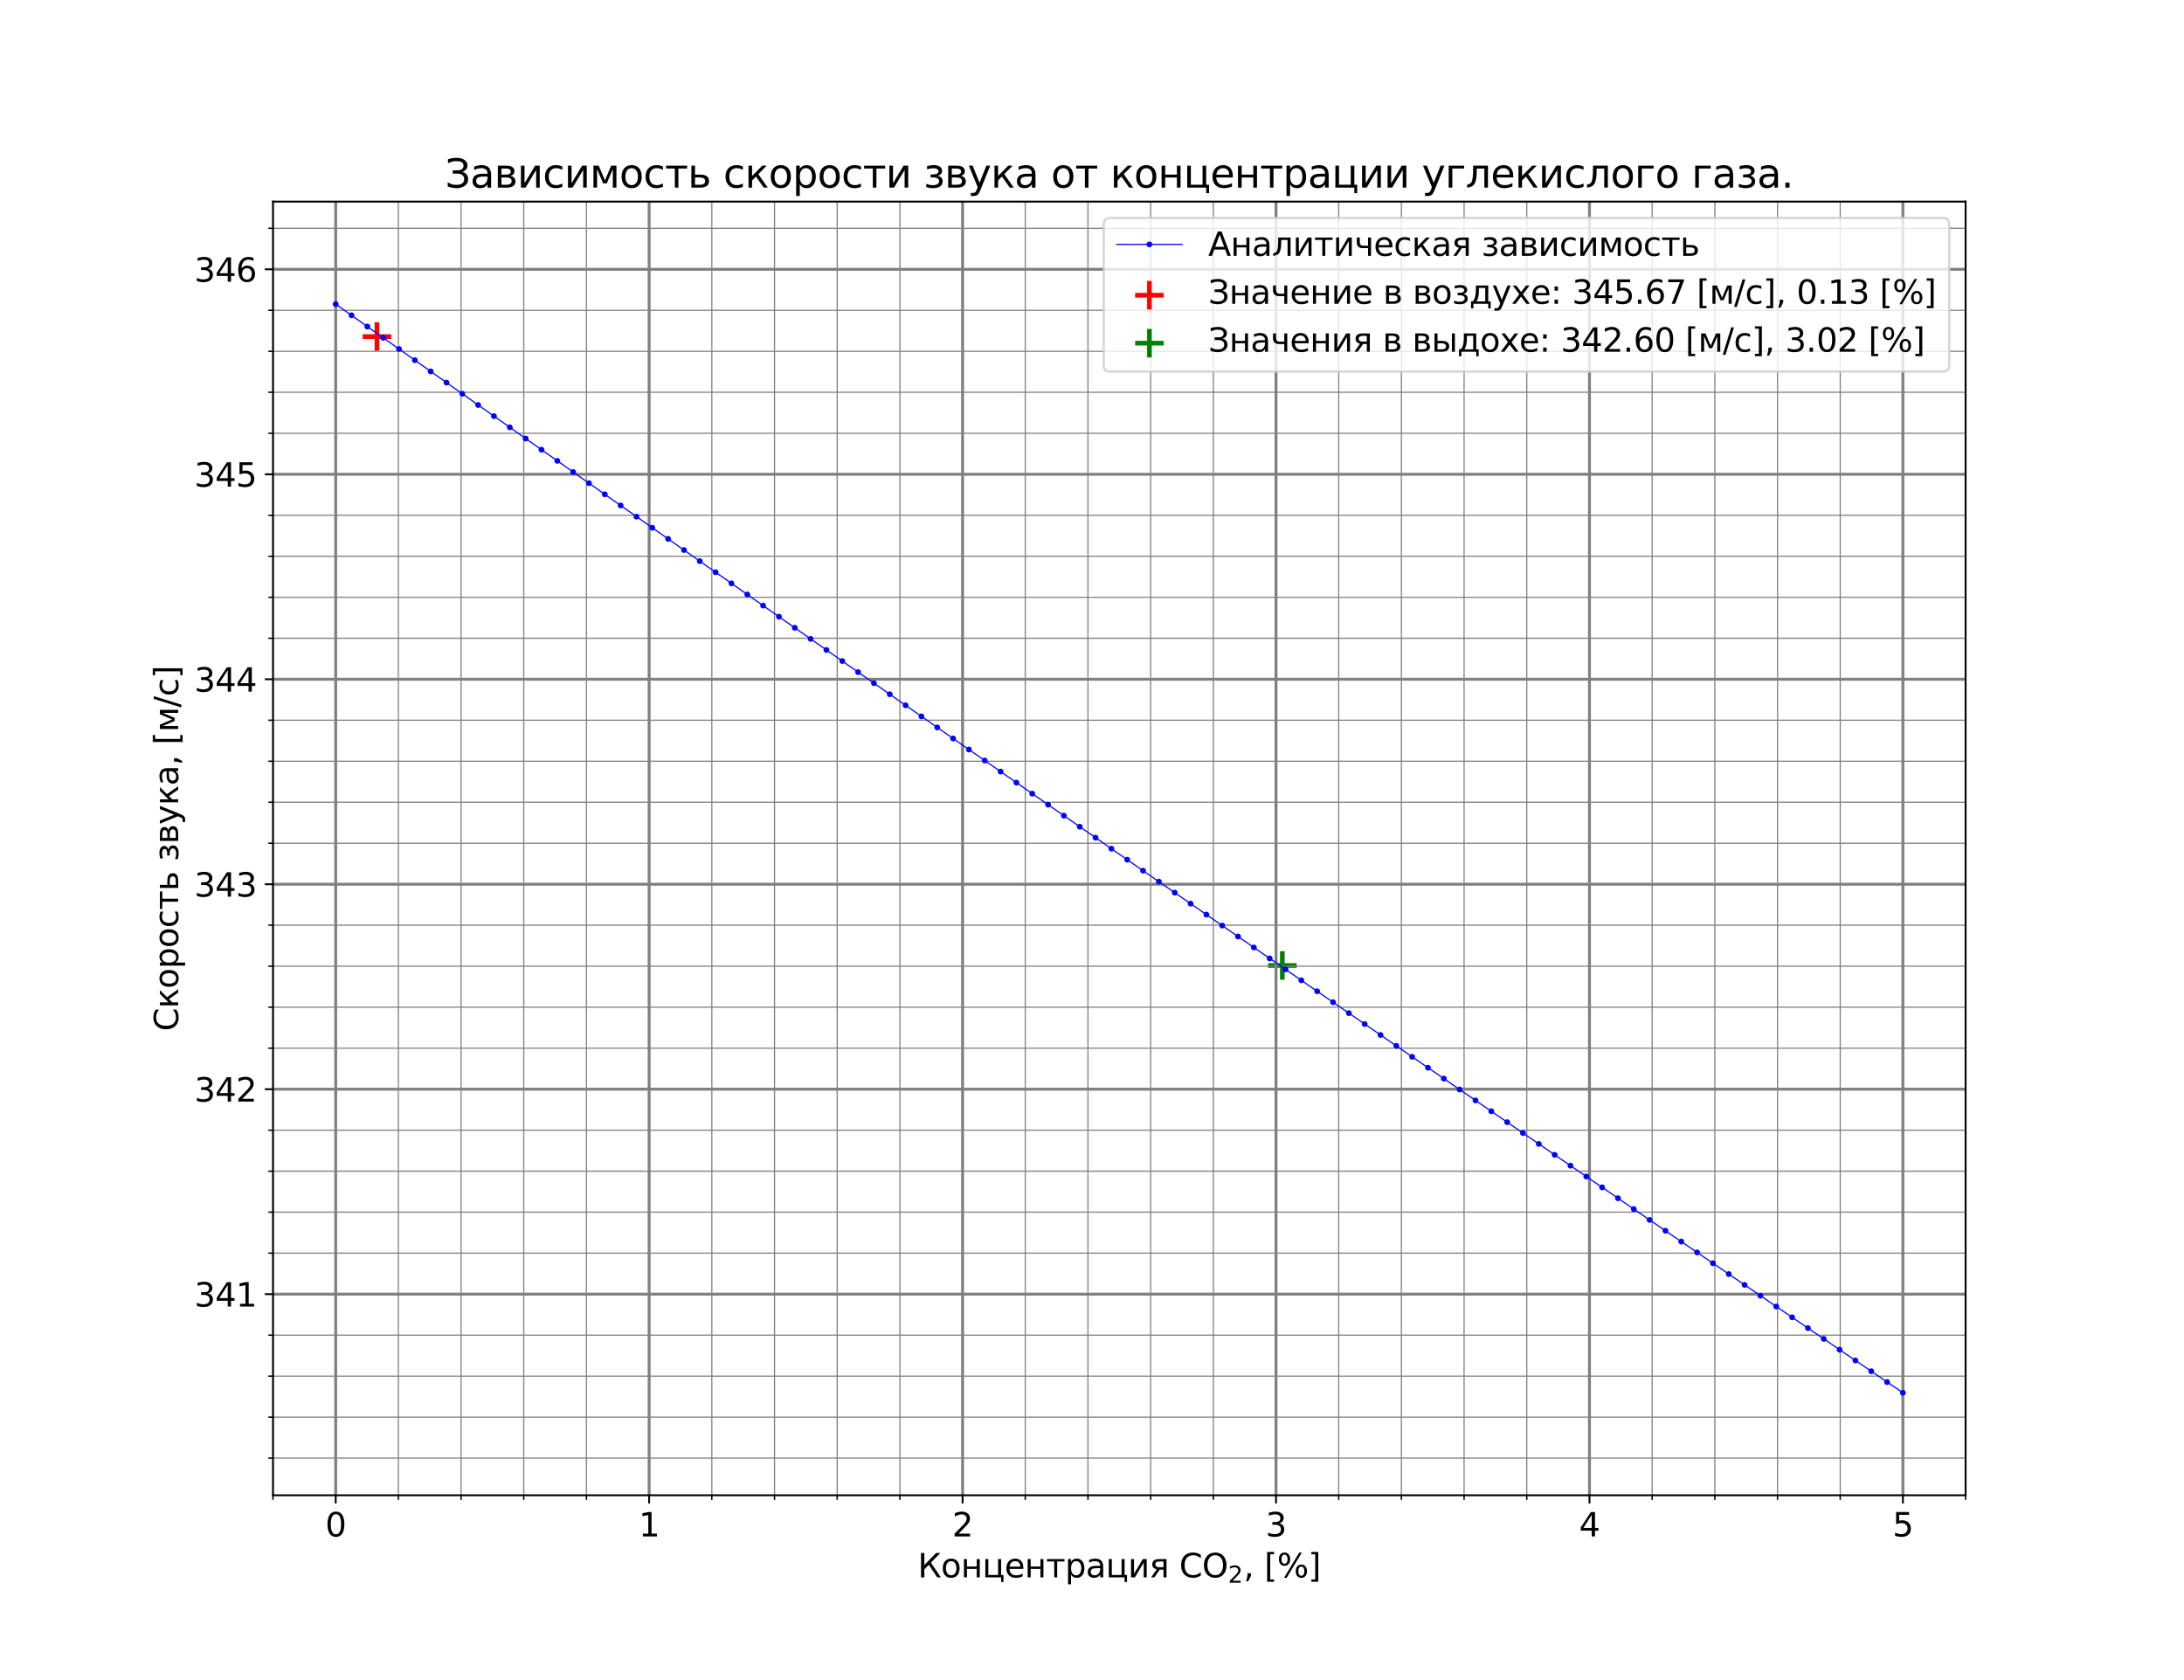 <?xml version="1.0" encoding="utf-8" standalone="no"?>
<!DOCTYPE svg PUBLIC "-//W3C//DTD SVG 1.1//EN"
  "http://www.w3.org/Graphics/SVG/1.1/DTD/svg11.dtd">
<svg height="720pt" version="1.1" viewBox="0 0 936 720" width="936pt" xmlns="http://www.w3.org/2000/svg" xmlns:xlink="http://www.w3.org/1999/xlink">
 <defs>
  <style type="text/css">*{stroke-linecap:butt;stroke-linejoin:round;}</style>
 </defs>
 <g id="figure_1">
  <g id="patch_1">
   <path d="M 0 720 
L 936 720 
L 936 0 
L 0 0 
z
" style="fill:#ffffff;"/>
  </g>
  <g id="axes_1">
   <g id="patch_2">
    <path d="M 117 640.8 
L 842.4 640.8 
L 842.4 86.4 
L 117 86.4 
z
" style="fill:#ffffff;"/>
   </g>
   <g id="PathCollection_1">
    <defs>
     <path d="M -6.124 0 
L 6.124 0 
M 0 6.124 
L 0 -6.124 
" id="m343cef9734" style="stroke:#ff0000;stroke-width:2;"/>
    </defs>
    <g clip-path="url(#p09e0d06222)">
     <use style="fill:#ff0000;stroke:#ff0000;stroke-width:2;" x="161.573" xlink:href="#m343cef9734" y="144.255"/>
    </g>
   </g>
   <g id="PathCollection_2">
    <defs>
     <path d="M -6.124 0 
L 6.124 0 
M 0 6.124 
L 0 -6.124 
" id="m0eee291aec" style="stroke:#008000;stroke-width:2;"/>
    </defs>
    <g clip-path="url(#p09e0d06222)">
     <use style="fill:#008000;stroke:#008000;stroke-width:2;" x="549.569" xlink:href="#m0eee291aec" y="413.756"/>
    </g>
   </g>
   <g id="matplotlib.axis_1">
    <g id="xtick_1">
     <g id="line2d_1">
      <path clip-path="url(#p09e0d06222)" d="M 143.867 640.8 
L 143.867 86.4 
" style="fill:none;stroke:#808080;stroke-linecap:square;stroke-width:1.25;"/>
     </g>
     <g id="line2d_2">
      <defs>
       <path d="M 0 0 
L 0 3.5 
" id="m9477b54c97" style="stroke:#000000;stroke-width:0.8;"/>
      </defs>
      <g>
       <use style="stroke:#000000;stroke-width:0.8;" x="143.867" xlink:href="#m9477b54c97" y="640.8"/>
      </g>
     </g>
     <g id="text_1">
      <!-- 0 -->
      <g transform="translate(139.413 658.438)scale(0.14 -0.14)">
       <defs>
        <path d="M 2034 4250 
Q 1547 4250 1301 3770 
Q 1056 3291 1056 2328 
Q 1056 1369 1301 889 
Q 1547 409 2034 409 
Q 2525 409 2770 889 
Q 3016 1369 3016 2328 
Q 3016 3291 2770 3770 
Q 2525 4250 2034 4250 
z
M 2034 4750 
Q 2819 4750 3233 4129 
Q 3647 3509 3647 2328 
Q 3647 1150 3233 529 
Q 2819 -91 2034 -91 
Q 1250 -91 836 529 
Q 422 1150 422 2328 
Q 422 3509 836 4129 
Q 1250 4750 2034 4750 
z
" id="DejaVuSans-30" transform="scale(0.016)"/>
       </defs>
       <use xlink:href="#DejaVuSans-30"/>
      </g>
     </g>
    </g>
    <g id="xtick_2">
     <g id="line2d_3">
      <path clip-path="url(#p09e0d06222)" d="M 278.2 640.8 
L 278.2 86.4 
" style="fill:none;stroke:#808080;stroke-linecap:square;stroke-width:1.25;"/>
     </g>
     <g id="line2d_4">
      <g>
       <use style="stroke:#000000;stroke-width:0.8;" x="278.2" xlink:href="#m9477b54c97" y="640.8"/>
      </g>
     </g>
     <g id="text_2">
      <!-- 1 -->
      <g transform="translate(273.746 658.438)scale(0.14 -0.14)">
       <defs>
        <path d="M 794 531 
L 1825 531 
L 1825 4091 
L 703 3866 
L 703 4441 
L 1819 4666 
L 2450 4666 
L 2450 531 
L 3481 531 
L 3481 0 
L 794 0 
L 794 531 
z
" id="DejaVuSans-31" transform="scale(0.016)"/>
       </defs>
       <use xlink:href="#DejaVuSans-31"/>
      </g>
     </g>
    </g>
    <g id="xtick_3">
     <g id="line2d_5">
      <path clip-path="url(#p09e0d06222)" d="M 412.533 640.8 
L 412.533 86.4 
" style="fill:none;stroke:#808080;stroke-linecap:square;stroke-width:1.25;"/>
     </g>
     <g id="line2d_6">
      <g>
       <use style="stroke:#000000;stroke-width:0.8;" x="412.533" xlink:href="#m9477b54c97" y="640.8"/>
      </g>
     </g>
     <g id="text_3">
      <!-- 2 -->
      <g transform="translate(408.08 658.438)scale(0.14 -0.14)">
       <defs>
        <path d="M 1228 531 
L 3431 531 
L 3431 0 
L 469 0 
L 469 531 
Q 828 903 1448 1529 
Q 2069 2156 2228 2338 
Q 2531 2678 2651 2914 
Q 2772 3150 2772 3378 
Q 2772 3750 2511 3984 
Q 2250 4219 1831 4219 
Q 1534 4219 1204 4116 
Q 875 4013 500 3803 
L 500 4441 
Q 881 4594 1212 4672 
Q 1544 4750 1819 4750 
Q 2544 4750 2975 4387 
Q 3406 4025 3406 3419 
Q 3406 3131 3298 2873 
Q 3191 2616 2906 2266 
Q 2828 2175 2409 1742 
Q 1991 1309 1228 531 
z
" id="DejaVuSans-32" transform="scale(0.016)"/>
       </defs>
       <use xlink:href="#DejaVuSans-32"/>
      </g>
     </g>
    </g>
    <g id="xtick_4">
     <g id="line2d_7">
      <path clip-path="url(#p09e0d06222)" d="M 546.867 640.8 
L 546.867 86.4 
" style="fill:none;stroke:#808080;stroke-linecap:square;stroke-width:1.25;"/>
     </g>
     <g id="line2d_8">
      <g>
       <use style="stroke:#000000;stroke-width:0.8;" x="546.867" xlink:href="#m9477b54c97" y="640.8"/>
      </g>
     </g>
     <g id="text_4">
      <!-- 3 -->
      <g transform="translate(542.413 658.438)scale(0.14 -0.14)">
       <defs>
        <path d="M 2597 2516 
Q 3050 2419 3304 2112 
Q 3559 1806 3559 1356 
Q 3559 666 3084 287 
Q 2609 -91 1734 -91 
Q 1441 -91 1130 -33 
Q 819 25 488 141 
L 488 750 
Q 750 597 1062 519 
Q 1375 441 1716 441 
Q 2309 441 2620 675 
Q 2931 909 2931 1356 
Q 2931 1769 2642 2001 
Q 2353 2234 1838 2234 
L 1294 2234 
L 1294 2753 
L 1863 2753 
Q 2328 2753 2575 2939 
Q 2822 3125 2822 3475 
Q 2822 3834 2567 4026 
Q 2313 4219 1838 4219 
Q 1578 4219 1281 4162 
Q 984 4106 628 3988 
L 628 4550 
Q 988 4650 1302 4700 
Q 1616 4750 1894 4750 
Q 2613 4750 3031 4423 
Q 3450 4097 3450 3541 
Q 3450 3153 3228 2886 
Q 3006 2619 2597 2516 
z
" id="DejaVuSans-33" transform="scale(0.016)"/>
       </defs>
       <use xlink:href="#DejaVuSans-33"/>
      </g>
     </g>
    </g>
    <g id="xtick_5">
     <g id="line2d_9">
      <path clip-path="url(#p09e0d06222)" d="M 681.2 640.8 
L 681.2 86.4 
" style="fill:none;stroke:#808080;stroke-linecap:square;stroke-width:1.25;"/>
     </g>
     <g id="line2d_10">
      <g>
       <use style="stroke:#000000;stroke-width:0.8;" x="681.2" xlink:href="#m9477b54c97" y="640.8"/>
      </g>
     </g>
     <g id="text_5">
      <!-- 4 -->
      <g transform="translate(676.746 658.438)scale(0.14 -0.14)">
       <defs>
        <path d="M 2419 4116 
L 825 1625 
L 2419 1625 
L 2419 4116 
z
M 2253 4666 
L 3047 4666 
L 3047 1625 
L 3713 1625 
L 3713 1100 
L 3047 1100 
L 3047 0 
L 2419 0 
L 2419 1100 
L 313 1100 
L 313 1709 
L 2253 4666 
z
" id="DejaVuSans-34" transform="scale(0.016)"/>
       </defs>
       <use xlink:href="#DejaVuSans-34"/>
      </g>
     </g>
    </g>
    <g id="xtick_6">
     <g id="line2d_11">
      <path clip-path="url(#p09e0d06222)" d="M 815.533 640.8 
L 815.533 86.4 
" style="fill:none;stroke:#808080;stroke-linecap:square;stroke-width:1.25;"/>
     </g>
     <g id="line2d_12">
      <g>
       <use style="stroke:#000000;stroke-width:0.8;" x="815.533" xlink:href="#m9477b54c97" y="640.8"/>
      </g>
     </g>
     <g id="text_6">
      <!-- 5 -->
      <g transform="translate(811.08 658.438)scale(0.14 -0.14)">
       <defs>
        <path d="M 691 4666 
L 3169 4666 
L 3169 4134 
L 1269 4134 
L 1269 2991 
Q 1406 3038 1543 3061 
Q 1681 3084 1819 3084 
Q 2600 3084 3056 2656 
Q 3513 2228 3513 1497 
Q 3513 744 3044 326 
Q 2575 -91 1722 -91 
Q 1428 -91 1123 -41 
Q 819 9 494 109 
L 494 744 
Q 775 591 1075 516 
Q 1375 441 1709 441 
Q 2250 441 2565 725 
Q 2881 1009 2881 1497 
Q 2881 1984 2565 2268 
Q 2250 2553 1709 2553 
Q 1456 2553 1204 2497 
Q 953 2441 691 2322 
L 691 4666 
z
" id="DejaVuSans-35" transform="scale(0.016)"/>
       </defs>
       <use xlink:href="#DejaVuSans-35"/>
      </g>
     </g>
    </g>
    <g id="xtick_7">
     <g id="line2d_13">
      <path clip-path="url(#p09e0d06222)" d="M 117 640.8 
L 117 86.4 
" style="fill:none;stroke:#808080;stroke-linecap:square;stroke-width:0.5;"/>
     </g>
     <g id="line2d_14">
      <defs>
       <path d="M 0 0 
L 0 2 
" id="m3a7c181c1f" style="stroke:#000000;stroke-width:0.6;"/>
      </defs>
      <g>
       <use style="stroke:#000000;stroke-width:0.6;" x="117" xlink:href="#m3a7c181c1f" y="640.8"/>
      </g>
     </g>
    </g>
    <g id="xtick_8">
     <g id="line2d_15">
      <path clip-path="url(#p09e0d06222)" d="M 170.733 640.8 
L 170.733 86.4 
" style="fill:none;stroke:#808080;stroke-linecap:square;stroke-width:0.5;"/>
     </g>
     <g id="line2d_16">
      <g>
       <use style="stroke:#000000;stroke-width:0.6;" x="170.733" xlink:href="#m3a7c181c1f" y="640.8"/>
      </g>
     </g>
    </g>
    <g id="xtick_9">
     <g id="line2d_17">
      <path clip-path="url(#p09e0d06222)" d="M 197.6 640.8 
L 197.6 86.4 
" style="fill:none;stroke:#808080;stroke-linecap:square;stroke-width:0.5;"/>
     </g>
     <g id="line2d_18">
      <g>
       <use style="stroke:#000000;stroke-width:0.6;" x="197.6" xlink:href="#m3a7c181c1f" y="640.8"/>
      </g>
     </g>
    </g>
    <g id="xtick_10">
     <g id="line2d_19">
      <path clip-path="url(#p09e0d06222)" d="M 224.467 640.8 
L 224.467 86.4 
" style="fill:none;stroke:#808080;stroke-linecap:square;stroke-width:0.5;"/>
     </g>
     <g id="line2d_20">
      <g>
       <use style="stroke:#000000;stroke-width:0.6;" x="224.467" xlink:href="#m3a7c181c1f" y="640.8"/>
      </g>
     </g>
    </g>
    <g id="xtick_11">
     <g id="line2d_21">
      <path clip-path="url(#p09e0d06222)" d="M 251.333 640.8 
L 251.333 86.4 
" style="fill:none;stroke:#808080;stroke-linecap:square;stroke-width:0.5;"/>
     </g>
     <g id="line2d_22">
      <g>
       <use style="stroke:#000000;stroke-width:0.6;" x="251.333" xlink:href="#m3a7c181c1f" y="640.8"/>
      </g>
     </g>
    </g>
    <g id="xtick_12">
     <g id="line2d_23">
      <path clip-path="url(#p09e0d06222)" d="M 305.067 640.8 
L 305.067 86.4 
" style="fill:none;stroke:#808080;stroke-linecap:square;stroke-width:0.5;"/>
     </g>
     <g id="line2d_24">
      <g>
       <use style="stroke:#000000;stroke-width:0.6;" x="305.067" xlink:href="#m3a7c181c1f" y="640.8"/>
      </g>
     </g>
    </g>
    <g id="xtick_13">
     <g id="line2d_25">
      <path clip-path="url(#p09e0d06222)" d="M 331.933 640.8 
L 331.933 86.4 
" style="fill:none;stroke:#808080;stroke-linecap:square;stroke-width:0.5;"/>
     </g>
     <g id="line2d_26">
      <g>
       <use style="stroke:#000000;stroke-width:0.6;" x="331.933" xlink:href="#m3a7c181c1f" y="640.8"/>
      </g>
     </g>
    </g>
    <g id="xtick_14">
     <g id="line2d_27">
      <path clip-path="url(#p09e0d06222)" d="M 358.8 640.8 
L 358.8 86.4 
" style="fill:none;stroke:#808080;stroke-linecap:square;stroke-width:0.5;"/>
     </g>
     <g id="line2d_28">
      <g>
       <use style="stroke:#000000;stroke-width:0.6;" x="358.8" xlink:href="#m3a7c181c1f" y="640.8"/>
      </g>
     </g>
    </g>
    <g id="xtick_15">
     <g id="line2d_29">
      <path clip-path="url(#p09e0d06222)" d="M 385.667 640.8 
L 385.667 86.4 
" style="fill:none;stroke:#808080;stroke-linecap:square;stroke-width:0.5;"/>
     </g>
     <g id="line2d_30">
      <g>
       <use style="stroke:#000000;stroke-width:0.6;" x="385.667" xlink:href="#m3a7c181c1f" y="640.8"/>
      </g>
     </g>
    </g>
    <g id="xtick_16">
     <g id="line2d_31">
      <path clip-path="url(#p09e0d06222)" d="M 439.4 640.8 
L 439.4 86.4 
" style="fill:none;stroke:#808080;stroke-linecap:square;stroke-width:0.5;"/>
     </g>
     <g id="line2d_32">
      <g>
       <use style="stroke:#000000;stroke-width:0.6;" x="439.4" xlink:href="#m3a7c181c1f" y="640.8"/>
      </g>
     </g>
    </g>
    <g id="xtick_17">
     <g id="line2d_33">
      <path clip-path="url(#p09e0d06222)" d="M 466.267 640.8 
L 466.267 86.4 
" style="fill:none;stroke:#808080;stroke-linecap:square;stroke-width:0.5;"/>
     </g>
     <g id="line2d_34">
      <g>
       <use style="stroke:#000000;stroke-width:0.6;" x="466.267" xlink:href="#m3a7c181c1f" y="640.8"/>
      </g>
     </g>
    </g>
    <g id="xtick_18">
     <g id="line2d_35">
      <path clip-path="url(#p09e0d06222)" d="M 493.133 640.8 
L 493.133 86.4 
" style="fill:none;stroke:#808080;stroke-linecap:square;stroke-width:0.5;"/>
     </g>
     <g id="line2d_36">
      <g>
       <use style="stroke:#000000;stroke-width:0.6;" x="493.133" xlink:href="#m3a7c181c1f" y="640.8"/>
      </g>
     </g>
    </g>
    <g id="xtick_19">
     <g id="line2d_37">
      <path clip-path="url(#p09e0d06222)" d="M 520 640.8 
L 520 86.4 
" style="fill:none;stroke:#808080;stroke-linecap:square;stroke-width:0.5;"/>
     </g>
     <g id="line2d_38">
      <g>
       <use style="stroke:#000000;stroke-width:0.6;" x="520" xlink:href="#m3a7c181c1f" y="640.8"/>
      </g>
     </g>
    </g>
    <g id="xtick_20">
     <g id="line2d_39">
      <path clip-path="url(#p09e0d06222)" d="M 573.733 640.8 
L 573.733 86.4 
" style="fill:none;stroke:#808080;stroke-linecap:square;stroke-width:0.5;"/>
     </g>
     <g id="line2d_40">
      <g>
       <use style="stroke:#000000;stroke-width:0.6;" x="573.733" xlink:href="#m3a7c181c1f" y="640.8"/>
      </g>
     </g>
    </g>
    <g id="xtick_21">
     <g id="line2d_41">
      <path clip-path="url(#p09e0d06222)" d="M 600.6 640.8 
L 600.6 86.4 
" style="fill:none;stroke:#808080;stroke-linecap:square;stroke-width:0.5;"/>
     </g>
     <g id="line2d_42">
      <g>
       <use style="stroke:#000000;stroke-width:0.6;" x="600.6" xlink:href="#m3a7c181c1f" y="640.8"/>
      </g>
     </g>
    </g>
    <g id="xtick_22">
     <g id="line2d_43">
      <path clip-path="url(#p09e0d06222)" d="M 627.467 640.8 
L 627.467 86.4 
" style="fill:none;stroke:#808080;stroke-linecap:square;stroke-width:0.5;"/>
     </g>
     <g id="line2d_44">
      <g>
       <use style="stroke:#000000;stroke-width:0.6;" x="627.467" xlink:href="#m3a7c181c1f" y="640.8"/>
      </g>
     </g>
    </g>
    <g id="xtick_23">
     <g id="line2d_45">
      <path clip-path="url(#p09e0d06222)" d="M 654.333 640.8 
L 654.333 86.4 
" style="fill:none;stroke:#808080;stroke-linecap:square;stroke-width:0.5;"/>
     </g>
     <g id="line2d_46">
      <g>
       <use style="stroke:#000000;stroke-width:0.6;" x="654.333" xlink:href="#m3a7c181c1f" y="640.8"/>
      </g>
     </g>
    </g>
    <g id="xtick_24">
     <g id="line2d_47">
      <path clip-path="url(#p09e0d06222)" d="M 708.067 640.8 
L 708.067 86.4 
" style="fill:none;stroke:#808080;stroke-linecap:square;stroke-width:0.5;"/>
     </g>
     <g id="line2d_48">
      <g>
       <use style="stroke:#000000;stroke-width:0.6;" x="708.067" xlink:href="#m3a7c181c1f" y="640.8"/>
      </g>
     </g>
    </g>
    <g id="xtick_25">
     <g id="line2d_49">
      <path clip-path="url(#p09e0d06222)" d="M 734.933 640.8 
L 734.933 86.4 
" style="fill:none;stroke:#808080;stroke-linecap:square;stroke-width:0.5;"/>
     </g>
     <g id="line2d_50">
      <g>
       <use style="stroke:#000000;stroke-width:0.6;" x="734.933" xlink:href="#m3a7c181c1f" y="640.8"/>
      </g>
     </g>
    </g>
    <g id="xtick_26">
     <g id="line2d_51">
      <path clip-path="url(#p09e0d06222)" d="M 761.8 640.8 
L 761.8 86.4 
" style="fill:none;stroke:#808080;stroke-linecap:square;stroke-width:0.5;"/>
     </g>
     <g id="line2d_52">
      <g>
       <use style="stroke:#000000;stroke-width:0.6;" x="761.8" xlink:href="#m3a7c181c1f" y="640.8"/>
      </g>
     </g>
    </g>
    <g id="xtick_27">
     <g id="line2d_53">
      <path clip-path="url(#p09e0d06222)" d="M 788.667 640.8 
L 788.667 86.4 
" style="fill:none;stroke:#808080;stroke-linecap:square;stroke-width:0.5;"/>
     </g>
     <g id="line2d_54">
      <g>
       <use style="stroke:#000000;stroke-width:0.6;" x="788.667" xlink:href="#m3a7c181c1f" y="640.8"/>
      </g>
     </g>
    </g>
    <g id="xtick_28">
     <g id="line2d_55">
      <path clip-path="url(#p09e0d06222)" d="M 842.4 640.8 
L 842.4 86.4 
" style="fill:none;stroke:#808080;stroke-linecap:square;stroke-width:0.5;"/>
     </g>
     <g id="line2d_56">
      <g>
       <use style="stroke:#000000;stroke-width:0.6;" x="842.4" xlink:href="#m3a7c181c1f" y="640.8"/>
      </g>
     </g>
    </g>
    <g id="text_7">
     <!-- Концентрация CO$_2$, [%] -->
     <g transform="translate(393.32 675.989)scale(0.14 -0.14)">
      <defs>
       <path d="M 628 4666 
L 1259 4666 
L 1259 2359 
L 3516 4666 
L 4325 4666 
L 2522 2822 
L 4419 0 
L 3731 0 
L 2113 2403 
L 1259 1531 
L 1259 0 
L 628 0 
L 628 4666 
z
" id="DejaVuSans-41a" transform="scale(0.016)"/>
       <path d="M 1959 3097 
Q 1497 3097 1228 2736 
Q 959 2375 959 1747 
Q 959 1119 1226 758 
Q 1494 397 1959 397 
Q 2419 397 2687 759 
Q 2956 1122 2956 1747 
Q 2956 2369 2687 2733 
Q 2419 3097 1959 3097 
z
M 1959 3584 
Q 2709 3584 3137 3096 
Q 3566 2609 3566 1747 
Q 3566 888 3137 398 
Q 2709 -91 1959 -91 
Q 1206 -91 779 398 
Q 353 888 353 1747 
Q 353 2609 779 3096 
Q 1206 3584 1959 3584 
z
" id="DejaVuSans-43e" transform="scale(0.016)"/>
       <path d="M 581 3500 
L 1159 3500 
L 1159 2072 
L 3025 2072 
L 3025 3500 
L 3603 3500 
L 3603 0 
L 3025 0 
L 3025 1613 
L 1159 1613 
L 1159 0 
L 581 0 
L 581 3500 
z
" id="DejaVuSans-43d" transform="scale(0.016)"/>
       <path d="M 3603 0 
L 581 0 
L 581 3500 
L 1159 3500 
L 1159 459 
L 3025 459 
L 3025 3500 
L 3603 3500 
L 3603 459 
L 4063 459 
L 4063 -884 
L 3603 -884 
L 3603 0 
z
" id="DejaVuSans-446" transform="scale(0.016)"/>
       <path d="M 3597 1894 
L 3597 1613 
L 953 1613 
Q 991 1019 1311 708 
Q 1631 397 2203 397 
Q 2534 397 2845 478 
Q 3156 559 3463 722 
L 3463 178 
Q 3153 47 2828 -22 
Q 2503 -91 2169 -91 
Q 1331 -91 842 396 
Q 353 884 353 1716 
Q 353 2575 817 3079 
Q 1281 3584 2069 3584 
Q 2775 3584 3186 3129 
Q 3597 2675 3597 1894 
z
M 3022 2063 
Q 3016 2534 2758 2815 
Q 2500 3097 2075 3097 
Q 1594 3097 1305 2825 
Q 1016 2553 972 2059 
L 3022 2063 
z
" id="DejaVuSans-435" transform="scale(0.016)"/>
       <path d="M 188 3500 
L 3541 3500 
L 3541 3041 
L 2147 3041 
L 2147 0 
L 1581 0 
L 1581 3041 
L 188 3041 
L 188 3500 
z
" id="DejaVuSans-442" transform="scale(0.016)"/>
       <path d="M 1159 525 
L 1159 -1331 
L 581 -1331 
L 581 3500 
L 1159 3500 
L 1159 2969 
Q 1341 3281 1617 3432 
Q 1894 3584 2278 3584 
Q 2916 3584 3314 3078 
Q 3713 2572 3713 1747 
Q 3713 922 3314 415 
Q 2916 -91 2278 -91 
Q 1894 -91 1617 61 
Q 1341 213 1159 525 
z
M 3116 1747 
Q 3116 2381 2855 2742 
Q 2594 3103 2138 3103 
Q 1681 3103 1420 2742 
Q 1159 2381 1159 1747 
Q 1159 1113 1420 752 
Q 1681 391 2138 391 
Q 2594 391 2855 752 
Q 3116 1113 3116 1747 
z
" id="DejaVuSans-440" transform="scale(0.016)"/>
       <path d="M 2194 1759 
Q 1497 1759 1228 1600 
Q 959 1441 959 1056 
Q 959 750 1161 570 
Q 1363 391 1709 391 
Q 2188 391 2477 730 
Q 2766 1069 2766 1631 
L 2766 1759 
L 2194 1759 
z
M 3341 1997 
L 3341 0 
L 2766 0 
L 2766 531 
Q 2569 213 2275 61 
Q 1981 -91 1556 -91 
Q 1019 -91 701 211 
Q 384 513 384 1019 
Q 384 1609 779 1909 
Q 1175 2209 1959 2209 
L 2766 2209 
L 2766 2266 
Q 2766 2663 2505 2880 
Q 2244 3097 1772 3097 
Q 1472 3097 1187 3025 
Q 903 2953 641 2809 
L 641 3341 
Q 956 3463 1253 3523 
Q 1550 3584 1831 3584 
Q 2591 3584 2966 3190 
Q 3341 2797 3341 1997 
z
" id="DejaVuSans-430" transform="scale(0.016)"/>
       <path d="M 3578 3500 
L 3578 0 
L 3006 0 
L 3006 2809 
L 1319 0 
L 581 0 
L 581 3500 
L 1153 3500 
L 1153 697 
L 2838 3500 
L 3578 3500 
z
" id="DejaVuSans-438" transform="scale(0.016)"/>
       <path d="M 1181 2491 
Q 1181 2231 1381 2084 
Q 1581 1938 1953 1938 
L 2728 1938 
L 2728 3041 
L 1953 3041 
Q 1581 3041 1381 2897 
Q 1181 2753 1181 2491 
z
M 363 0 
L 1431 1534 
Q 1069 1616 828 1830 
Q 588 2044 588 2491 
Q 588 2997 923 3248 
Q 1259 3500 1938 3500 
L 3306 3500 
L 3306 0 
L 2728 0 
L 2728 1478 
L 2013 1478 
L 981 0 
L 363 0 
z
" id="DejaVuSans-44f" transform="scale(0.016)"/>
       <path id="DejaVuSans-20" transform="scale(0.016)"/>
       <path d="M 4122 4306 
L 4122 3641 
Q 3803 3938 3442 4084 
Q 3081 4231 2675 4231 
Q 1875 4231 1450 3742 
Q 1025 3253 1025 2328 
Q 1025 1406 1450 917 
Q 1875 428 2675 428 
Q 3081 428 3442 575 
Q 3803 722 4122 1019 
L 4122 359 
Q 3791 134 3420 21 
Q 3050 -91 2638 -91 
Q 1578 -91 968 557 
Q 359 1206 359 2328 
Q 359 3453 968 4101 
Q 1578 4750 2638 4750 
Q 3056 4750 3426 4639 
Q 3797 4528 4122 4306 
z
" id="DejaVuSans-43" transform="scale(0.016)"/>
       <path d="M 2522 4238 
Q 1834 4238 1429 3725 
Q 1025 3213 1025 2328 
Q 1025 1447 1429 934 
Q 1834 422 2522 422 
Q 3209 422 3611 934 
Q 4013 1447 4013 2328 
Q 4013 3213 3611 3725 
Q 3209 4238 2522 4238 
z
M 2522 4750 
Q 3503 4750 4090 4092 
Q 4678 3434 4678 2328 
Q 4678 1225 4090 567 
Q 3503 -91 2522 -91 
Q 1538 -91 948 565 
Q 359 1222 359 2328 
Q 359 3434 948 4092 
Q 1538 4750 2522 4750 
z
" id="DejaVuSans-4f" transform="scale(0.016)"/>
       <path d="M 750 794 
L 1409 794 
L 1409 256 
L 897 -744 
L 494 -744 
L 750 256 
L 750 794 
z
" id="DejaVuSans-2c" transform="scale(0.016)"/>
       <path d="M 550 4863 
L 1875 4863 
L 1875 4416 
L 1125 4416 
L 1125 -397 
L 1875 -397 
L 1875 -844 
L 550 -844 
L 550 4863 
z
" id="DejaVuSans-5b" transform="scale(0.016)"/>
       <path d="M 4653 2053 
Q 4381 2053 4226 1822 
Q 4072 1591 4072 1178 
Q 4072 772 4226 539 
Q 4381 306 4653 306 
Q 4919 306 5073 539 
Q 5228 772 5228 1178 
Q 5228 1588 5073 1820 
Q 4919 2053 4653 2053 
z
M 4653 2450 
Q 5147 2450 5437 2106 
Q 5728 1763 5728 1178 
Q 5728 594 5436 251 
Q 5144 -91 4653 -91 
Q 4153 -91 3862 251 
Q 3572 594 3572 1178 
Q 3572 1766 3864 2108 
Q 4156 2450 4653 2450 
z
M 1428 4353 
Q 1159 4353 1004 4120 
Q 850 3888 850 3481 
Q 850 3069 1003 2837 
Q 1156 2606 1428 2606 
Q 1700 2606 1854 2837 
Q 2009 3069 2009 3481 
Q 2009 3884 1853 4118 
Q 1697 4353 1428 4353 
z
M 4250 4750 
L 4750 4750 
L 1831 -91 
L 1331 -91 
L 4250 4750 
z
M 1428 4750 
Q 1922 4750 2215 4408 
Q 2509 4066 2509 3481 
Q 2509 2891 2217 2550 
Q 1925 2209 1428 2209 
Q 931 2209 642 2551 
Q 353 2894 353 3481 
Q 353 4063 643 4406 
Q 934 4750 1428 4750 
z
" id="DejaVuSans-25" transform="scale(0.016)"/>
       <path d="M 1947 4863 
L 1947 -844 
L 622 -844 
L 622 -397 
L 1369 -397 
L 1369 4416 
L 622 4416 
L 622 4863 
L 1947 4863 
z
" id="DejaVuSans-5d" transform="scale(0.016)"/>
      </defs>
      <use transform="translate(0 0.016)" xlink:href="#DejaVuSans-41a"/>
      <use transform="translate(70.996 0.016)" xlink:href="#DejaVuSans-43e"/>
      <use transform="translate(132.178 0.016)" xlink:href="#DejaVuSans-43d"/>
      <use transform="translate(197.559 0.016)" xlink:href="#DejaVuSans-446"/>
      <use transform="translate(265.625 0.016)" xlink:href="#DejaVuSans-435"/>
      <use transform="translate(327.148 0.016)" xlink:href="#DejaVuSans-43d"/>
      <use transform="translate(392.529 0.016)" xlink:href="#DejaVuSans-442"/>
      <use transform="translate(450.781 0.016)" xlink:href="#DejaVuSans-440"/>
      <use transform="translate(514.258 0.016)" xlink:href="#DejaVuSans-430"/>
      <use transform="translate(575.537 0.016)" xlink:href="#DejaVuSans-446"/>
      <use transform="translate(643.604 0.016)" xlink:href="#DejaVuSans-438"/>
      <use transform="translate(708.594 0.016)" xlink:href="#DejaVuSans-44f"/>
      <use transform="translate(768.75 0.016)" xlink:href="#DejaVuSans-20"/>
      <use transform="translate(800.537 0.016)" xlink:href="#DejaVuSans-43"/>
      <use transform="translate(870.361 0.016)" xlink:href="#DejaVuSans-4f"/>
      <use transform="translate(950.029 -16.391)scale(0.7)" xlink:href="#DejaVuSans-32"/>
      <use transform="translate(997.3 0.016)" xlink:href="#DejaVuSans-2c"/>
      <use transform="translate(1029.087 0.016)" xlink:href="#DejaVuSans-20"/>
      <use transform="translate(1060.874 0.016)" xlink:href="#DejaVuSans-5b"/>
      <use transform="translate(1099.888 0.016)" xlink:href="#DejaVuSans-25"/>
      <use transform="translate(1194.907 0.016)" xlink:href="#DejaVuSans-5d"/>
     </g>
    </g>
   </g>
   <g id="matplotlib.axis_2">
    <g id="ytick_1">
     <g id="line2d_57">
      <path clip-path="url(#p09e0d06222)" d="M 117 554.612 
L 842.4 554.612 
" style="fill:none;stroke:#808080;stroke-linecap:square;stroke-width:1.25;"/>
     </g>
     <g id="line2d_58">
      <defs>
       <path d="M 0 0 
L -3.5 0 
" id="md6a27da6c2" style="stroke:#000000;stroke-width:0.8;"/>
      </defs>
      <g>
       <use style="stroke:#000000;stroke-width:0.8;" x="117" xlink:href="#md6a27da6c2" y="554.612"/>
      </g>
     </g>
     <g id="text_8">
      <!-- 341 -->
      <g transform="translate(83.278 559.931)scale(0.14 -0.14)">
       <use xlink:href="#DejaVuSans-33"/>
       <use x="63.623" xlink:href="#DejaVuSans-34"/>
       <use x="127.246" xlink:href="#DejaVuSans-31"/>
      </g>
     </g>
    </g>
    <g id="ytick_2">
     <g id="line2d_59">
      <path clip-path="url(#p09e0d06222)" d="M 117 466.772 
L 842.4 466.772 
" style="fill:none;stroke:#808080;stroke-linecap:square;stroke-width:1.25;"/>
     </g>
     <g id="line2d_60">
      <g>
       <use style="stroke:#000000;stroke-width:0.8;" x="117" xlink:href="#md6a27da6c2" y="466.772"/>
      </g>
     </g>
     <g id="text_9">
      <!-- 342 -->
      <g transform="translate(83.278 472.091)scale(0.14 -0.14)">
       <use xlink:href="#DejaVuSans-33"/>
       <use x="63.623" xlink:href="#DejaVuSans-34"/>
       <use x="127.246" xlink:href="#DejaVuSans-32"/>
      </g>
     </g>
    </g>
    <g id="ytick_3">
     <g id="line2d_61">
      <path clip-path="url(#p09e0d06222)" d="M 117 378.932 
L 842.4 378.932 
" style="fill:none;stroke:#808080;stroke-linecap:square;stroke-width:1.25;"/>
     </g>
     <g id="line2d_62">
      <g>
       <use style="stroke:#000000;stroke-width:0.8;" x="117" xlink:href="#md6a27da6c2" y="378.932"/>
      </g>
     </g>
     <g id="text_10">
      <!-- 343 -->
      <g transform="translate(83.278 384.251)scale(0.14 -0.14)">
       <use xlink:href="#DejaVuSans-33"/>
       <use x="63.623" xlink:href="#DejaVuSans-34"/>
       <use x="127.246" xlink:href="#DejaVuSans-33"/>
      </g>
     </g>
    </g>
    <g id="ytick_4">
     <g id="line2d_63">
      <path clip-path="url(#p09e0d06222)" d="M 117 291.092 
L 842.4 291.092 
" style="fill:none;stroke:#808080;stroke-linecap:square;stroke-width:1.25;"/>
     </g>
     <g id="line2d_64">
      <g>
       <use style="stroke:#000000;stroke-width:0.8;" x="117" xlink:href="#md6a27da6c2" y="291.092"/>
      </g>
     </g>
     <g id="text_11">
      <!-- 344 -->
      <g transform="translate(83.278 296.411)scale(0.14 -0.14)">
       <use xlink:href="#DejaVuSans-33"/>
       <use x="63.623" xlink:href="#DejaVuSans-34"/>
       <use x="127.246" xlink:href="#DejaVuSans-34"/>
      </g>
     </g>
    </g>
    <g id="ytick_5">
     <g id="line2d_65">
      <path clip-path="url(#p09e0d06222)" d="M 117 203.252 
L 842.4 203.252 
" style="fill:none;stroke:#808080;stroke-linecap:square;stroke-width:1.25;"/>
     </g>
     <g id="line2d_66">
      <g>
       <use style="stroke:#000000;stroke-width:0.8;" x="117" xlink:href="#md6a27da6c2" y="203.252"/>
      </g>
     </g>
     <g id="text_12">
      <!-- 345 -->
      <g transform="translate(83.278 208.571)scale(0.14 -0.14)">
       <use xlink:href="#DejaVuSans-33"/>
       <use x="63.623" xlink:href="#DejaVuSans-34"/>
       <use x="127.246" xlink:href="#DejaVuSans-35"/>
      </g>
     </g>
    </g>
    <g id="ytick_6">
     <g id="line2d_67">
      <path clip-path="url(#p09e0d06222)" d="M 117 115.412 
L 842.4 115.412 
" style="fill:none;stroke:#808080;stroke-linecap:square;stroke-width:1.25;"/>
     </g>
     <g id="line2d_68">
      <g>
       <use style="stroke:#000000;stroke-width:0.8;" x="117" xlink:href="#md6a27da6c2" y="115.412"/>
      </g>
     </g>
     <g id="text_13">
      <!-- 346 -->
      <g transform="translate(83.278 120.731)scale(0.14 -0.14)">
       <defs>
        <path d="M 2113 2584 
Q 1688 2584 1439 2293 
Q 1191 2003 1191 1497 
Q 1191 994 1439 701 
Q 1688 409 2113 409 
Q 2538 409 2786 701 
Q 3034 994 3034 1497 
Q 3034 2003 2786 2293 
Q 2538 2584 2113 2584 
z
M 3366 4563 
L 3366 3988 
Q 3128 4100 2886 4159 
Q 2644 4219 2406 4219 
Q 1781 4219 1451 3797 
Q 1122 3375 1075 2522 
Q 1259 2794 1537 2939 
Q 1816 3084 2150 3084 
Q 2853 3084 3261 2657 
Q 3669 2231 3669 1497 
Q 3669 778 3244 343 
Q 2819 -91 2113 -91 
Q 1303 -91 875 529 
Q 447 1150 447 2328 
Q 447 3434 972 4092 
Q 1497 4750 2381 4750 
Q 2619 4750 2861 4703 
Q 3103 4656 3366 4563 
z
" id="DejaVuSans-36" transform="scale(0.016)"/>
       </defs>
       <use xlink:href="#DejaVuSans-33"/>
       <use x="63.623" xlink:href="#DejaVuSans-34"/>
       <use x="127.246" xlink:href="#DejaVuSans-36"/>
      </g>
     </g>
    </g>
    <g id="ytick_7">
     <g id="line2d_69">
      <path clip-path="url(#p09e0d06222)" d="M 117 624.884 
L 842.4 624.884 
" style="fill:none;stroke:#808080;stroke-linecap:square;stroke-width:0.5;"/>
     </g>
     <g id="line2d_70">
      <defs>
       <path d="M 0 0 
L -2 0 
" id="mfb83d26290" style="stroke:#000000;stroke-width:0.6;"/>
      </defs>
      <g>
       <use style="stroke:#000000;stroke-width:0.6;" x="117" xlink:href="#mfb83d26290" y="624.884"/>
      </g>
     </g>
    </g>
    <g id="ytick_8">
     <g id="line2d_71">
      <path clip-path="url(#p09e0d06222)" d="M 117 607.316 
L 842.4 607.316 
" style="fill:none;stroke:#808080;stroke-linecap:square;stroke-width:0.5;"/>
     </g>
     <g id="line2d_72">
      <g>
       <use style="stroke:#000000;stroke-width:0.6;" x="117" xlink:href="#mfb83d26290" y="607.316"/>
      </g>
     </g>
    </g>
    <g id="ytick_9">
     <g id="line2d_73">
      <path clip-path="url(#p09e0d06222)" d="M 117 589.748 
L 842.4 589.748 
" style="fill:none;stroke:#808080;stroke-linecap:square;stroke-width:0.5;"/>
     </g>
     <g id="line2d_74">
      <g>
       <use style="stroke:#000000;stroke-width:0.6;" x="117" xlink:href="#mfb83d26290" y="589.748"/>
      </g>
     </g>
    </g>
    <g id="ytick_10">
     <g id="line2d_75">
      <path clip-path="url(#p09e0d06222)" d="M 117 572.18 
L 842.4 572.18 
" style="fill:none;stroke:#808080;stroke-linecap:square;stroke-width:0.5;"/>
     </g>
     <g id="line2d_76">
      <g>
       <use style="stroke:#000000;stroke-width:0.6;" x="117" xlink:href="#mfb83d26290" y="572.18"/>
      </g>
     </g>
    </g>
    <g id="ytick_11">
     <g id="line2d_77">
      <path clip-path="url(#p09e0d06222)" d="M 117 537.044 
L 842.4 537.044 
" style="fill:none;stroke:#808080;stroke-linecap:square;stroke-width:0.5;"/>
     </g>
     <g id="line2d_78">
      <g>
       <use style="stroke:#000000;stroke-width:0.6;" x="117" xlink:href="#mfb83d26290" y="537.044"/>
      </g>
     </g>
    </g>
    <g id="ytick_12">
     <g id="line2d_79">
      <path clip-path="url(#p09e0d06222)" d="M 117 519.476 
L 842.4 519.476 
" style="fill:none;stroke:#808080;stroke-linecap:square;stroke-width:0.5;"/>
     </g>
     <g id="line2d_80">
      <g>
       <use style="stroke:#000000;stroke-width:0.6;" x="117" xlink:href="#mfb83d26290" y="519.476"/>
      </g>
     </g>
    </g>
    <g id="ytick_13">
     <g id="line2d_81">
      <path clip-path="url(#p09e0d06222)" d="M 117 501.908 
L 842.4 501.908 
" style="fill:none;stroke:#808080;stroke-linecap:square;stroke-width:0.5;"/>
     </g>
     <g id="line2d_82">
      <g>
       <use style="stroke:#000000;stroke-width:0.6;" x="117" xlink:href="#mfb83d26290" y="501.908"/>
      </g>
     </g>
    </g>
    <g id="ytick_14">
     <g id="line2d_83">
      <path clip-path="url(#p09e0d06222)" d="M 117 484.34 
L 842.4 484.34 
" style="fill:none;stroke:#808080;stroke-linecap:square;stroke-width:0.5;"/>
     </g>
     <g id="line2d_84">
      <g>
       <use style="stroke:#000000;stroke-width:0.6;" x="117" xlink:href="#mfb83d26290" y="484.34"/>
      </g>
     </g>
    </g>
    <g id="ytick_15">
     <g id="line2d_85">
      <path clip-path="url(#p09e0d06222)" d="M 117 449.204 
L 842.4 449.204 
" style="fill:none;stroke:#808080;stroke-linecap:square;stroke-width:0.5;"/>
     </g>
     <g id="line2d_86">
      <g>
       <use style="stroke:#000000;stroke-width:0.6;" x="117" xlink:href="#mfb83d26290" y="449.204"/>
      </g>
     </g>
    </g>
    <g id="ytick_16">
     <g id="line2d_87">
      <path clip-path="url(#p09e0d06222)" d="M 117 431.636 
L 842.4 431.636 
" style="fill:none;stroke:#808080;stroke-linecap:square;stroke-width:0.5;"/>
     </g>
     <g id="line2d_88">
      <g>
       <use style="stroke:#000000;stroke-width:0.6;" x="117" xlink:href="#mfb83d26290" y="431.636"/>
      </g>
     </g>
    </g>
    <g id="ytick_17">
     <g id="line2d_89">
      <path clip-path="url(#p09e0d06222)" d="M 117 414.068 
L 842.4 414.068 
" style="fill:none;stroke:#808080;stroke-linecap:square;stroke-width:0.5;"/>
     </g>
     <g id="line2d_90">
      <g>
       <use style="stroke:#000000;stroke-width:0.6;" x="117" xlink:href="#mfb83d26290" y="414.068"/>
      </g>
     </g>
    </g>
    <g id="ytick_18">
     <g id="line2d_91">
      <path clip-path="url(#p09e0d06222)" d="M 117 396.5 
L 842.4 396.5 
" style="fill:none;stroke:#808080;stroke-linecap:square;stroke-width:0.5;"/>
     </g>
     <g id="line2d_92">
      <g>
       <use style="stroke:#000000;stroke-width:0.6;" x="117" xlink:href="#mfb83d26290" y="396.5"/>
      </g>
     </g>
    </g>
    <g id="ytick_19">
     <g id="line2d_93">
      <path clip-path="url(#p09e0d06222)" d="M 117 361.364 
L 842.4 361.364 
" style="fill:none;stroke:#808080;stroke-linecap:square;stroke-width:0.5;"/>
     </g>
     <g id="line2d_94">
      <g>
       <use style="stroke:#000000;stroke-width:0.6;" x="117" xlink:href="#mfb83d26290" y="361.364"/>
      </g>
     </g>
    </g>
    <g id="ytick_20">
     <g id="line2d_95">
      <path clip-path="url(#p09e0d06222)" d="M 117 343.796 
L 842.4 343.796 
" style="fill:none;stroke:#808080;stroke-linecap:square;stroke-width:0.5;"/>
     </g>
     <g id="line2d_96">
      <g>
       <use style="stroke:#000000;stroke-width:0.6;" x="117" xlink:href="#mfb83d26290" y="343.796"/>
      </g>
     </g>
    </g>
    <g id="ytick_21">
     <g id="line2d_97">
      <path clip-path="url(#p09e0d06222)" d="M 117 326.228 
L 842.4 326.228 
" style="fill:none;stroke:#808080;stroke-linecap:square;stroke-width:0.5;"/>
     </g>
     <g id="line2d_98">
      <g>
       <use style="stroke:#000000;stroke-width:0.6;" x="117" xlink:href="#mfb83d26290" y="326.228"/>
      </g>
     </g>
    </g>
    <g id="ytick_22">
     <g id="line2d_99">
      <path clip-path="url(#p09e0d06222)" d="M 117 308.66 
L 842.4 308.66 
" style="fill:none;stroke:#808080;stroke-linecap:square;stroke-width:0.5;"/>
     </g>
     <g id="line2d_100">
      <g>
       <use style="stroke:#000000;stroke-width:0.6;" x="117" xlink:href="#mfb83d26290" y="308.66"/>
      </g>
     </g>
    </g>
    <g id="ytick_23">
     <g id="line2d_101">
      <path clip-path="url(#p09e0d06222)" d="M 117 273.524 
L 842.4 273.524 
" style="fill:none;stroke:#808080;stroke-linecap:square;stroke-width:0.5;"/>
     </g>
     <g id="line2d_102">
      <g>
       <use style="stroke:#000000;stroke-width:0.6;" x="117" xlink:href="#mfb83d26290" y="273.524"/>
      </g>
     </g>
    </g>
    <g id="ytick_24">
     <g id="line2d_103">
      <path clip-path="url(#p09e0d06222)" d="M 117 255.956 
L 842.4 255.956 
" style="fill:none;stroke:#808080;stroke-linecap:square;stroke-width:0.5;"/>
     </g>
     <g id="line2d_104">
      <g>
       <use style="stroke:#000000;stroke-width:0.6;" x="117" xlink:href="#mfb83d26290" y="255.956"/>
      </g>
     </g>
    </g>
    <g id="ytick_25">
     <g id="line2d_105">
      <path clip-path="url(#p09e0d06222)" d="M 117 238.388 
L 842.4 238.388 
" style="fill:none;stroke:#808080;stroke-linecap:square;stroke-width:0.5;"/>
     </g>
     <g id="line2d_106">
      <g>
       <use style="stroke:#000000;stroke-width:0.6;" x="117" xlink:href="#mfb83d26290" y="238.388"/>
      </g>
     </g>
    </g>
    <g id="ytick_26">
     <g id="line2d_107">
      <path clip-path="url(#p09e0d06222)" d="M 117 220.82 
L 842.4 220.82 
" style="fill:none;stroke:#808080;stroke-linecap:square;stroke-width:0.5;"/>
     </g>
     <g id="line2d_108">
      <g>
       <use style="stroke:#000000;stroke-width:0.6;" x="117" xlink:href="#mfb83d26290" y="220.82"/>
      </g>
     </g>
    </g>
    <g id="ytick_27">
     <g id="line2d_109">
      <path clip-path="url(#p09e0d06222)" d="M 117 185.684 
L 842.4 185.684 
" style="fill:none;stroke:#808080;stroke-linecap:square;stroke-width:0.5;"/>
     </g>
     <g id="line2d_110">
      <g>
       <use style="stroke:#000000;stroke-width:0.6;" x="117" xlink:href="#mfb83d26290" y="185.684"/>
      </g>
     </g>
    </g>
    <g id="ytick_28">
     <g id="line2d_111">
      <path clip-path="url(#p09e0d06222)" d="M 117 168.116 
L 842.4 168.116 
" style="fill:none;stroke:#808080;stroke-linecap:square;stroke-width:0.5;"/>
     </g>
     <g id="line2d_112">
      <g>
       <use style="stroke:#000000;stroke-width:0.6;" x="117" xlink:href="#mfb83d26290" y="168.116"/>
      </g>
     </g>
    </g>
    <g id="ytick_29">
     <g id="line2d_113">
      <path clip-path="url(#p09e0d06222)" d="M 117 150.548 
L 842.4 150.548 
" style="fill:none;stroke:#808080;stroke-linecap:square;stroke-width:0.5;"/>
     </g>
     <g id="line2d_114">
      <g>
       <use style="stroke:#000000;stroke-width:0.6;" x="117" xlink:href="#mfb83d26290" y="150.548"/>
      </g>
     </g>
    </g>
    <g id="ytick_30">
     <g id="line2d_115">
      <path clip-path="url(#p09e0d06222)" d="M 117 132.98 
L 842.4 132.98 
" style="fill:none;stroke:#808080;stroke-linecap:square;stroke-width:0.5;"/>
     </g>
     <g id="line2d_116">
      <g>
       <use style="stroke:#000000;stroke-width:0.6;" x="117" xlink:href="#mfb83d26290" y="132.98"/>
      </g>
     </g>
    </g>
    <g id="ytick_31">
     <g id="line2d_117">
      <path clip-path="url(#p09e0d06222)" d="M 117 97.844 
L 842.4 97.844 
" style="fill:none;stroke:#808080;stroke-linecap:square;stroke-width:0.5;"/>
     </g>
     <g id="line2d_118">
      <g>
       <use style="stroke:#000000;stroke-width:0.6;" x="117" xlink:href="#mfb83d26290" y="97.844"/>
      </g>
     </g>
    </g>
    <g id="text_14">
     <!-- Скорость звука, [м/с] -->
     <g transform="translate(76.366 441.911)rotate(-90)scale(0.14 -0.14)">
      <defs>
       <path d="M 4122 4306 
L 4122 3641 
Q 3803 3938 3442 4084 
Q 3081 4231 2675 4231 
Q 1875 4231 1450 3742 
Q 1025 3253 1025 2328 
Q 1025 1406 1450 917 
Q 1875 428 2675 428 
Q 3081 428 3442 575 
Q 3803 722 4122 1019 
L 4122 359 
Q 3791 134 3420 21 
Q 3050 -91 2638 -91 
Q 1578 -91 968 557 
Q 359 1206 359 2328 
Q 359 3453 968 4101 
Q 1578 4750 2638 4750 
Q 3056 4750 3426 4639 
Q 3797 4528 4122 4306 
z
" id="DejaVuSans-421" transform="scale(0.016)"/>
       <path d="M 581 3500 
L 1153 3500 
L 1153 1856 
L 2775 3500 
L 3481 3500 
L 2144 2147 
L 3653 0 
L 3009 0 
L 1769 1766 
L 1153 1141 
L 1153 0 
L 581 0 
L 581 3500 
z
" id="DejaVuSans-43a" transform="scale(0.016)"/>
       <path d="M 3122 3366 
L 3122 2828 
Q 2878 2963 2633 3030 
Q 2388 3097 2138 3097 
Q 1578 3097 1268 2742 
Q 959 2388 959 1747 
Q 959 1106 1268 751 
Q 1578 397 2138 397 
Q 2388 397 2633 464 
Q 2878 531 3122 666 
L 3122 134 
Q 2881 22 2623 -34 
Q 2366 -91 2075 -91 
Q 1284 -91 818 406 
Q 353 903 353 1747 
Q 353 2603 823 3093 
Q 1294 3584 2113 3584 
Q 2378 3584 2631 3529 
Q 2884 3475 3122 3366 
z
" id="DejaVuSans-441" transform="scale(0.016)"/>
       <path d="M 2781 1038 
Q 2781 1319 2576 1466 
Q 2372 1613 1978 1613 
L 1159 1613 
L 1159 459 
L 1978 459 
Q 2372 459 2576 607 
Q 2781 756 2781 1038 
z
M 581 3500 
L 1159 3500 
L 1159 2072 
L 2003 2072 
Q 2672 2072 3033 1817 
Q 3394 1563 3394 1038 
Q 3394 513 3033 256 
Q 2672 0 2003 0 
L 581 0 
L 581 3500 
z
" id="DejaVuSans-44c" transform="scale(0.016)"/>
       <path d="M 2206 1888 
Q 2594 1813 2809 1584 
Q 3025 1356 3025 1019 
Q 3025 478 2622 193 
Q 2219 -91 1475 -91 
Q 1225 -91 961 -47 
Q 697 -3 416 84 
L 416 619 
Q 638 503 903 445 
Q 1169 388 1459 388 
Q 1931 388 2195 563 
Q 2459 738 2459 1019 
Q 2459 1294 2225 1461 
Q 1991 1628 1563 1628 
L 1100 1628 
L 1100 2103 
L 1584 2103 
Q 1947 2103 2158 2242 
Q 2369 2381 2369 2600 
Q 2369 2800 2151 2944 
Q 1934 3088 1563 3088 
Q 1341 3088 1089 3047 
Q 838 3006 534 2916 
L 534 3438 
Q 841 3513 1106 3550 
Q 1372 3588 1609 3588 
Q 2222 3588 2576 3342 
Q 2931 3097 2931 2656 
Q 2931 2366 2743 2164 
Q 2556 1963 2206 1888 
z
" id="DejaVuSans-437" transform="scale(0.016)"/>
       <path d="M 1156 1613 
L 1156 459 
L 1975 459 
Q 2369 459 2575 607 
Q 2781 756 2781 1038 
Q 2781 1319 2575 1466 
Q 2369 1613 1975 1613 
L 1156 1613 
z
M 1156 3041 
L 1156 2072 
L 1913 2072 
Q 2238 2072 2444 2201 
Q 2650 2331 2650 2563 
Q 2650 2794 2444 2917 
Q 2238 3041 1913 3041 
L 1156 3041 
z
M 581 3500 
L 1950 3500 
Q 2566 3500 2897 3275 
Q 3228 3050 3228 2634 
Q 3228 2313 3059 2123 
Q 2891 1934 2559 1888 
Q 2956 1813 3175 1575 
Q 3394 1338 3394 981 
Q 3394 513 3033 256 
Q 2672 0 2003 0 
L 581 0 
L 581 3500 
z
" id="DejaVuSans-432" transform="scale(0.016)"/>
       <path d="M 2059 -325 
Q 1816 -950 1584 -1140 
Q 1353 -1331 966 -1331 
L 506 -1331 
L 506 -850 
L 844 -850 
Q 1081 -850 1212 -737 
Q 1344 -625 1503 -206 
L 1606 56 
L 191 3500 
L 800 3500 
L 1894 763 
L 2988 3500 
L 3597 3500 
L 2059 -325 
z
" id="DejaVuSans-443" transform="scale(0.016)"/>
       <path d="M 581 3500 
L 1422 3500 
L 2416 1156 
L 3413 3500 
L 4247 3500 
L 4247 0 
L 3669 0 
L 3669 2950 
L 2703 672 
L 2128 672 
L 1159 2950 
L 1159 0 
L 581 0 
L 581 3500 
z
" id="DejaVuSans-43c" transform="scale(0.016)"/>
       <path d="M 1625 4666 
L 2156 4666 
L 531 -594 
L 0 -594 
L 1625 4666 
z
" id="DejaVuSans-2f" transform="scale(0.016)"/>
      </defs>
      <use xlink:href="#DejaVuSans-421"/>
      <use x="69.824" xlink:href="#DejaVuSans-43a"/>
      <use x="130.225" xlink:href="#DejaVuSans-43e"/>
      <use x="191.406" xlink:href="#DejaVuSans-440"/>
      <use x="254.883" xlink:href="#DejaVuSans-43e"/>
      <use x="316.064" xlink:href="#DejaVuSans-441"/>
      <use x="371.045" xlink:href="#DejaVuSans-442"/>
      <use x="429.297" xlink:href="#DejaVuSans-44c"/>
      <use x="488.232" xlink:href="#DejaVuSans-20"/>
      <use x="520.02" xlink:href="#DejaVuSans-437"/>
      <use x="573.193" xlink:href="#DejaVuSans-432"/>
      <use x="632.129" xlink:href="#DejaVuSans-443"/>
      <use x="691.309" xlink:href="#DejaVuSans-43a"/>
      <use x="751.709" xlink:href="#DejaVuSans-430"/>
      <use x="812.988" xlink:href="#DejaVuSans-2c"/>
      <use x="844.775" xlink:href="#DejaVuSans-20"/>
      <use x="876.562" xlink:href="#DejaVuSans-5b"/>
      <use x="915.576" xlink:href="#DejaVuSans-43c"/>
      <use x="991.016" xlink:href="#DejaVuSans-2f"/>
      <use x="1024.707" xlink:href="#DejaVuSans-441"/>
      <use x="1079.688" xlink:href="#DejaVuSans-5d"/>
     </g>
    </g>
   </g>
   <g id="line2d_119">
    <path clip-path="url(#p09e0d06222)" d="M 143.867 130.32 
L 150.651 135.132 
L 157.436 139.943 
L 164.22 144.751 
L 171.005 149.557 
L 177.789 154.361 
L 184.574 159.163 
L 191.358 163.963 
L 198.143 168.76 
L 204.927 173.556 
L 211.712 178.35 
L 218.496 183.141 
L 225.281 187.931 
L 232.065 192.718 
L 238.85 197.504 
L 245.634 202.287 
L 252.419 207.068 
L 259.203 211.848 
L 265.988 216.625 
L 272.772 221.4 
L 279.557 226.173 
L 286.341 230.944 
L 293.126 235.713 
L 299.91 240.48 
L 306.695 245.245 
L 313.479 250.008 
L 320.264 254.769 
L 327.048 259.527 
L 333.833 264.284 
L 340.618 269.039 
L 347.402 273.791 
L 354.187 278.542 
L 360.971 283.29 
L 367.756 288.037 
L 374.54 292.781 
L 381.325 297.524 
L 388.109 302.264 
L 394.894 307.003 
L 401.678 311.739 
L 408.463 316.474 
L 415.247 321.206 
L 422.032 325.936 
L 428.816 330.664 
L 435.601 335.391 
L 442.385 340.115 
L 449.17 344.837 
L 455.954 349.557 
L 462.739 354.276 
L 469.523 358.992 
L 476.308 363.706 
L 483.092 368.418 
L 489.877 373.128 
L 496.661 377.837 
L 503.446 382.543 
L 510.23 387.247 
L 517.015 391.949 
L 523.799 396.649 
L 530.584 401.347 
L 537.368 406.043 
L 544.153 410.737 
L 550.937 415.43 
L 557.722 420.12 
L 564.506 424.808 
L 571.291 429.494 
L 578.075 434.178 
L 584.86 438.86 
L 591.644 443.541 
L 598.429 448.219 
L 605.213 452.895 
L 611.998 457.569 
L 618.782 462.242 
L 625.567 466.912 
L 632.352 471.58 
L 639.136 476.246 
L 645.921 480.911 
L 652.705 485.573 
L 659.49 490.233 
L 666.274 494.892 
L 673.059 499.548 
L 679.843 504.203 
L 686.628 508.855 
L 693.412 513.506 
L 700.197 518.154 
L 706.981 522.801 
L 713.766 527.446 
L 720.55 532.088 
L 727.335 536.729 
L 734.119 541.368 
L 740.904 546.004 
L 747.688 550.639 
L 754.473 555.272 
L 761.257 559.903 
L 768.042 564.532 
L 774.826 569.159 
L 781.611 573.784 
L 788.395 578.407 
L 795.18 583.028 
L 801.964 587.647 
L 808.749 592.265 
L 815.533 596.88 
" style="fill:none;stroke:#0000ff;stroke-linecap:square;stroke-width:0.5;"/>
    <defs>
     <path d="M 0 0.75 
C 0.199 0.75 0.39 0.671 0.53 0.53 
C 0.671 0.39 0.75 0.199 0.75 0 
C 0.75 -0.199 0.671 -0.39 0.53 -0.53 
C 0.39 -0.671 0.199 -0.75 0 -0.75 
C -0.199 -0.75 -0.39 -0.671 -0.53 -0.53 
C -0.671 -0.39 -0.75 -0.199 -0.75 0 
C -0.75 0.199 -0.671 0.39 -0.53 0.53 
C -0.39 0.671 -0.199 0.75 0 0.75 
z
" id="m211410ec48" style="stroke:#0000ff;"/>
    </defs>
    <g clip-path="url(#p09e0d06222)">
     <use style="fill:#0000ff;stroke:#0000ff;" x="143.867" xlink:href="#m211410ec48" y="130.32"/>
     <use style="fill:#0000ff;stroke:#0000ff;" x="150.651" xlink:href="#m211410ec48" y="135.132"/>
     <use style="fill:#0000ff;stroke:#0000ff;" x="157.436" xlink:href="#m211410ec48" y="139.943"/>
     <use style="fill:#0000ff;stroke:#0000ff;" x="164.22" xlink:href="#m211410ec48" y="144.751"/>
     <use style="fill:#0000ff;stroke:#0000ff;" x="171.005" xlink:href="#m211410ec48" y="149.557"/>
     <use style="fill:#0000ff;stroke:#0000ff;" x="177.789" xlink:href="#m211410ec48" y="154.361"/>
     <use style="fill:#0000ff;stroke:#0000ff;" x="184.574" xlink:href="#m211410ec48" y="159.163"/>
     <use style="fill:#0000ff;stroke:#0000ff;" x="191.358" xlink:href="#m211410ec48" y="163.963"/>
     <use style="fill:#0000ff;stroke:#0000ff;" x="198.143" xlink:href="#m211410ec48" y="168.76"/>
     <use style="fill:#0000ff;stroke:#0000ff;" x="204.927" xlink:href="#m211410ec48" y="173.556"/>
     <use style="fill:#0000ff;stroke:#0000ff;" x="211.712" xlink:href="#m211410ec48" y="178.35"/>
     <use style="fill:#0000ff;stroke:#0000ff;" x="218.496" xlink:href="#m211410ec48" y="183.141"/>
     <use style="fill:#0000ff;stroke:#0000ff;" x="225.281" xlink:href="#m211410ec48" y="187.931"/>
     <use style="fill:#0000ff;stroke:#0000ff;" x="232.065" xlink:href="#m211410ec48" y="192.718"/>
     <use style="fill:#0000ff;stroke:#0000ff;" x="238.85" xlink:href="#m211410ec48" y="197.504"/>
     <use style="fill:#0000ff;stroke:#0000ff;" x="245.634" xlink:href="#m211410ec48" y="202.287"/>
     <use style="fill:#0000ff;stroke:#0000ff;" x="252.419" xlink:href="#m211410ec48" y="207.068"/>
     <use style="fill:#0000ff;stroke:#0000ff;" x="259.203" xlink:href="#m211410ec48" y="211.848"/>
     <use style="fill:#0000ff;stroke:#0000ff;" x="265.988" xlink:href="#m211410ec48" y="216.625"/>
     <use style="fill:#0000ff;stroke:#0000ff;" x="272.772" xlink:href="#m211410ec48" y="221.4"/>
     <use style="fill:#0000ff;stroke:#0000ff;" x="279.557" xlink:href="#m211410ec48" y="226.173"/>
     <use style="fill:#0000ff;stroke:#0000ff;" x="286.341" xlink:href="#m211410ec48" y="230.944"/>
     <use style="fill:#0000ff;stroke:#0000ff;" x="293.126" xlink:href="#m211410ec48" y="235.713"/>
     <use style="fill:#0000ff;stroke:#0000ff;" x="299.91" xlink:href="#m211410ec48" y="240.48"/>
     <use style="fill:#0000ff;stroke:#0000ff;" x="306.695" xlink:href="#m211410ec48" y="245.245"/>
     <use style="fill:#0000ff;stroke:#0000ff;" x="313.479" xlink:href="#m211410ec48" y="250.008"/>
     <use style="fill:#0000ff;stroke:#0000ff;" x="320.264" xlink:href="#m211410ec48" y="254.769"/>
     <use style="fill:#0000ff;stroke:#0000ff;" x="327.048" xlink:href="#m211410ec48" y="259.527"/>
     <use style="fill:#0000ff;stroke:#0000ff;" x="333.833" xlink:href="#m211410ec48" y="264.284"/>
     <use style="fill:#0000ff;stroke:#0000ff;" x="340.618" xlink:href="#m211410ec48" y="269.039"/>
     <use style="fill:#0000ff;stroke:#0000ff;" x="347.402" xlink:href="#m211410ec48" y="273.791"/>
     <use style="fill:#0000ff;stroke:#0000ff;" x="354.187" xlink:href="#m211410ec48" y="278.542"/>
     <use style="fill:#0000ff;stroke:#0000ff;" x="360.971" xlink:href="#m211410ec48" y="283.29"/>
     <use style="fill:#0000ff;stroke:#0000ff;" x="367.756" xlink:href="#m211410ec48" y="288.037"/>
     <use style="fill:#0000ff;stroke:#0000ff;" x="374.54" xlink:href="#m211410ec48" y="292.781"/>
     <use style="fill:#0000ff;stroke:#0000ff;" x="381.325" xlink:href="#m211410ec48" y="297.524"/>
     <use style="fill:#0000ff;stroke:#0000ff;" x="388.109" xlink:href="#m211410ec48" y="302.264"/>
     <use style="fill:#0000ff;stroke:#0000ff;" x="394.894" xlink:href="#m211410ec48" y="307.003"/>
     <use style="fill:#0000ff;stroke:#0000ff;" x="401.678" xlink:href="#m211410ec48" y="311.739"/>
     <use style="fill:#0000ff;stroke:#0000ff;" x="408.463" xlink:href="#m211410ec48" y="316.474"/>
     <use style="fill:#0000ff;stroke:#0000ff;" x="415.247" xlink:href="#m211410ec48" y="321.206"/>
     <use style="fill:#0000ff;stroke:#0000ff;" x="422.032" xlink:href="#m211410ec48" y="325.936"/>
     <use style="fill:#0000ff;stroke:#0000ff;" x="428.816" xlink:href="#m211410ec48" y="330.664"/>
     <use style="fill:#0000ff;stroke:#0000ff;" x="435.601" xlink:href="#m211410ec48" y="335.391"/>
     <use style="fill:#0000ff;stroke:#0000ff;" x="442.385" xlink:href="#m211410ec48" y="340.115"/>
     <use style="fill:#0000ff;stroke:#0000ff;" x="449.17" xlink:href="#m211410ec48" y="344.837"/>
     <use style="fill:#0000ff;stroke:#0000ff;" x="455.954" xlink:href="#m211410ec48" y="349.557"/>
     <use style="fill:#0000ff;stroke:#0000ff;" x="462.739" xlink:href="#m211410ec48" y="354.276"/>
     <use style="fill:#0000ff;stroke:#0000ff;" x="469.523" xlink:href="#m211410ec48" y="358.992"/>
     <use style="fill:#0000ff;stroke:#0000ff;" x="476.308" xlink:href="#m211410ec48" y="363.706"/>
     <use style="fill:#0000ff;stroke:#0000ff;" x="483.092" xlink:href="#m211410ec48" y="368.418"/>
     <use style="fill:#0000ff;stroke:#0000ff;" x="489.877" xlink:href="#m211410ec48" y="373.128"/>
     <use style="fill:#0000ff;stroke:#0000ff;" x="496.661" xlink:href="#m211410ec48" y="377.837"/>
     <use style="fill:#0000ff;stroke:#0000ff;" x="503.446" xlink:href="#m211410ec48" y="382.543"/>
     <use style="fill:#0000ff;stroke:#0000ff;" x="510.23" xlink:href="#m211410ec48" y="387.247"/>
     <use style="fill:#0000ff;stroke:#0000ff;" x="517.015" xlink:href="#m211410ec48" y="391.949"/>
     <use style="fill:#0000ff;stroke:#0000ff;" x="523.799" xlink:href="#m211410ec48" y="396.649"/>
     <use style="fill:#0000ff;stroke:#0000ff;" x="530.584" xlink:href="#m211410ec48" y="401.347"/>
     <use style="fill:#0000ff;stroke:#0000ff;" x="537.368" xlink:href="#m211410ec48" y="406.043"/>
     <use style="fill:#0000ff;stroke:#0000ff;" x="544.153" xlink:href="#m211410ec48" y="410.737"/>
     <use style="fill:#0000ff;stroke:#0000ff;" x="550.937" xlink:href="#m211410ec48" y="415.43"/>
     <use style="fill:#0000ff;stroke:#0000ff;" x="557.722" xlink:href="#m211410ec48" y="420.12"/>
     <use style="fill:#0000ff;stroke:#0000ff;" x="564.506" xlink:href="#m211410ec48" y="424.808"/>
     <use style="fill:#0000ff;stroke:#0000ff;" x="571.291" xlink:href="#m211410ec48" y="429.494"/>
     <use style="fill:#0000ff;stroke:#0000ff;" x="578.075" xlink:href="#m211410ec48" y="434.178"/>
     <use style="fill:#0000ff;stroke:#0000ff;" x="584.86" xlink:href="#m211410ec48" y="438.86"/>
     <use style="fill:#0000ff;stroke:#0000ff;" x="591.644" xlink:href="#m211410ec48" y="443.541"/>
     <use style="fill:#0000ff;stroke:#0000ff;" x="598.429" xlink:href="#m211410ec48" y="448.219"/>
     <use style="fill:#0000ff;stroke:#0000ff;" x="605.213" xlink:href="#m211410ec48" y="452.895"/>
     <use style="fill:#0000ff;stroke:#0000ff;" x="611.998" xlink:href="#m211410ec48" y="457.569"/>
     <use style="fill:#0000ff;stroke:#0000ff;" x="618.782" xlink:href="#m211410ec48" y="462.242"/>
     <use style="fill:#0000ff;stroke:#0000ff;" x="625.567" xlink:href="#m211410ec48" y="466.912"/>
     <use style="fill:#0000ff;stroke:#0000ff;" x="632.352" xlink:href="#m211410ec48" y="471.58"/>
     <use style="fill:#0000ff;stroke:#0000ff;" x="639.136" xlink:href="#m211410ec48" y="476.246"/>
     <use style="fill:#0000ff;stroke:#0000ff;" x="645.921" xlink:href="#m211410ec48" y="480.911"/>
     <use style="fill:#0000ff;stroke:#0000ff;" x="652.705" xlink:href="#m211410ec48" y="485.573"/>
     <use style="fill:#0000ff;stroke:#0000ff;" x="659.49" xlink:href="#m211410ec48" y="490.233"/>
     <use style="fill:#0000ff;stroke:#0000ff;" x="666.274" xlink:href="#m211410ec48" y="494.892"/>
     <use style="fill:#0000ff;stroke:#0000ff;" x="673.059" xlink:href="#m211410ec48" y="499.548"/>
     <use style="fill:#0000ff;stroke:#0000ff;" x="679.843" xlink:href="#m211410ec48" y="504.203"/>
     <use style="fill:#0000ff;stroke:#0000ff;" x="686.628" xlink:href="#m211410ec48" y="508.855"/>
     <use style="fill:#0000ff;stroke:#0000ff;" x="693.412" xlink:href="#m211410ec48" y="513.506"/>
     <use style="fill:#0000ff;stroke:#0000ff;" x="700.197" xlink:href="#m211410ec48" y="518.154"/>
     <use style="fill:#0000ff;stroke:#0000ff;" x="706.981" xlink:href="#m211410ec48" y="522.801"/>
     <use style="fill:#0000ff;stroke:#0000ff;" x="713.766" xlink:href="#m211410ec48" y="527.446"/>
     <use style="fill:#0000ff;stroke:#0000ff;" x="720.55" xlink:href="#m211410ec48" y="532.088"/>
     <use style="fill:#0000ff;stroke:#0000ff;" x="727.335" xlink:href="#m211410ec48" y="536.729"/>
     <use style="fill:#0000ff;stroke:#0000ff;" x="734.119" xlink:href="#m211410ec48" y="541.368"/>
     <use style="fill:#0000ff;stroke:#0000ff;" x="740.904" xlink:href="#m211410ec48" y="546.004"/>
     <use style="fill:#0000ff;stroke:#0000ff;" x="747.688" xlink:href="#m211410ec48" y="550.639"/>
     <use style="fill:#0000ff;stroke:#0000ff;" x="754.473" xlink:href="#m211410ec48" y="555.272"/>
     <use style="fill:#0000ff;stroke:#0000ff;" x="761.257" xlink:href="#m211410ec48" y="559.903"/>
     <use style="fill:#0000ff;stroke:#0000ff;" x="768.042" xlink:href="#m211410ec48" y="564.532"/>
     <use style="fill:#0000ff;stroke:#0000ff;" x="774.826" xlink:href="#m211410ec48" y="569.159"/>
     <use style="fill:#0000ff;stroke:#0000ff;" x="781.611" xlink:href="#m211410ec48" y="573.784"/>
     <use style="fill:#0000ff;stroke:#0000ff;" x="788.395" xlink:href="#m211410ec48" y="578.407"/>
     <use style="fill:#0000ff;stroke:#0000ff;" x="795.18" xlink:href="#m211410ec48" y="583.028"/>
     <use style="fill:#0000ff;stroke:#0000ff;" x="801.964" xlink:href="#m211410ec48" y="587.647"/>
     <use style="fill:#0000ff;stroke:#0000ff;" x="808.749" xlink:href="#m211410ec48" y="592.265"/>
     <use style="fill:#0000ff;stroke:#0000ff;" x="815.533" xlink:href="#m211410ec48" y="596.88"/>
    </g>
   </g>
   <g id="patch_3">
    <path d="M 117 640.8 
L 117 86.4 
" style="fill:none;stroke:#000000;stroke-linecap:square;stroke-linejoin:miter;stroke-width:0.8;"/>
   </g>
   <g id="patch_4">
    <path d="M 842.4 640.8 
L 842.4 86.4 
" style="fill:none;stroke:#000000;stroke-linecap:square;stroke-linejoin:miter;stroke-width:0.8;"/>
   </g>
   <g id="patch_5">
    <path d="M 117 640.8 
L 842.4 640.8 
" style="fill:none;stroke:#000000;stroke-linecap:square;stroke-linejoin:miter;stroke-width:0.8;"/>
   </g>
   <g id="patch_6">
    <path d="M 117 86.4 
L 842.4 86.4 
" style="fill:none;stroke:#000000;stroke-linecap:square;stroke-linejoin:miter;stroke-width:0.8;"/>
   </g>
   <g id="text_15">
    <!-- Зависимость скорости звука от концентрации углекислого газа. -->
    <g transform="translate(190.731 80.4)scale(0.168 -0.168)">
     <defs>
      <path d="M 1828 4750 
Q 2597 4750 3084 4423 
Q 3572 4097 3572 3541 
Q 3572 3153 3350 2886 
Q 3128 2619 2719 2516 
Q 3172 2419 3426 2112 
Q 3681 1806 3681 1356 
Q 3681 638 3126 273 
Q 2572 -91 1828 -91 
Q 1447 -91 1003 12 
Q 559 116 422 203 
L 422 853 
Q 900 575 1164 508 
Q 1428 441 1816 441 
Q 2403 441 2728 666 
Q 3053 891 3053 1356 
Q 3053 1769 2764 2001 
Q 2475 2234 1866 2234 
L 1228 2234 
L 1228 2753 
L 1891 2753 
Q 2450 2753 2697 2939 
Q 2944 3125 2944 3475 
Q 2944 3834 2689 4026 
Q 2434 4219 1816 4219 
Q 1397 4219 1253 4181 
Q 1109 4144 469 3903 
L 469 4519 
Q 822 4644 1190 4697 
Q 1559 4750 1828 4750 
z
" id="DejaVuSans-417" transform="scale(0.016)"/>
      <path d="M 581 0 
L 581 3500 
L 3050 3500 
L 3050 3041 
L 1159 3041 
L 1159 0 
L 581 0 
z
" id="DejaVuSans-433" transform="scale(0.016)"/>
      <path d="M 238 0 
L 238 478 
Q 806 566 981 959 
Q 1194 1513 1194 2928 
L 1194 3500 
L 3559 3500 
L 3559 0 
L 2984 0 
L 2984 3041 
L 1769 3041 
L 1769 2694 
Q 1769 1344 1494 738 
Q 1200 91 238 0 
z
" id="DejaVuSans-43b" transform="scale(0.016)"/>
      <path d="M 684 794 
L 1344 794 
L 1344 0 
L 684 0 
L 684 794 
z
" id="DejaVuSans-2e" transform="scale(0.016)"/>
     </defs>
     <use xlink:href="#DejaVuSans-417"/>
     <use x="64.111" xlink:href="#DejaVuSans-430"/>
     <use x="125.391" xlink:href="#DejaVuSans-432"/>
     <use x="184.326" xlink:href="#DejaVuSans-438"/>
     <use x="249.316" xlink:href="#DejaVuSans-441"/>
     <use x="304.297" xlink:href="#DejaVuSans-438"/>
     <use x="369.287" xlink:href="#DejaVuSans-43c"/>
     <use x="444.727" xlink:href="#DejaVuSans-43e"/>
     <use x="505.908" xlink:href="#DejaVuSans-441"/>
     <use x="560.889" xlink:href="#DejaVuSans-442"/>
     <use x="619.141" xlink:href="#DejaVuSans-44c"/>
     <use x="678.076" xlink:href="#DejaVuSans-20"/>
     <use x="709.863" xlink:href="#DejaVuSans-441"/>
     <use x="764.844" xlink:href="#DejaVuSans-43a"/>
     <use x="825.244" xlink:href="#DejaVuSans-43e"/>
     <use x="886.426" xlink:href="#DejaVuSans-440"/>
     <use x="949.902" xlink:href="#DejaVuSans-43e"/>
     <use x="1011.084" xlink:href="#DejaVuSans-441"/>
     <use x="1066.064" xlink:href="#DejaVuSans-442"/>
     <use x="1124.316" xlink:href="#DejaVuSans-438"/>
     <use x="1189.307" xlink:href="#DejaVuSans-20"/>
     <use x="1221.094" xlink:href="#DejaVuSans-437"/>
     <use x="1274.268" xlink:href="#DejaVuSans-432"/>
     <use x="1333.203" xlink:href="#DejaVuSans-443"/>
     <use x="1392.383" xlink:href="#DejaVuSans-43a"/>
     <use x="1452.783" xlink:href="#DejaVuSans-430"/>
     <use x="1514.062" xlink:href="#DejaVuSans-20"/>
     <use x="1545.85" xlink:href="#DejaVuSans-43e"/>
     <use x="1607.031" xlink:href="#DejaVuSans-442"/>
     <use x="1665.283" xlink:href="#DejaVuSans-20"/>
     <use x="1697.07" xlink:href="#DejaVuSans-43a"/>
     <use x="1757.471" xlink:href="#DejaVuSans-43e"/>
     <use x="1818.652" xlink:href="#DejaVuSans-43d"/>
     <use x="1884.033" xlink:href="#DejaVuSans-446"/>
     <use x="1952.1" xlink:href="#DejaVuSans-435"/>
     <use x="2013.623" xlink:href="#DejaVuSans-43d"/>
     <use x="2079.004" xlink:href="#DejaVuSans-442"/>
     <use x="2137.256" xlink:href="#DejaVuSans-440"/>
     <use x="2200.732" xlink:href="#DejaVuSans-430"/>
     <use x="2262.012" xlink:href="#DejaVuSans-446"/>
     <use x="2330.078" xlink:href="#DejaVuSans-438"/>
     <use x="2395.068" xlink:href="#DejaVuSans-438"/>
     <use x="2460.059" xlink:href="#DejaVuSans-20"/>
     <use x="2491.846" xlink:href="#DejaVuSans-443"/>
     <use x="2551.025" xlink:href="#DejaVuSans-433"/>
     <use x="2603.564" xlink:href="#DejaVuSans-43b"/>
     <use x="2667.48" xlink:href="#DejaVuSans-435"/>
     <use x="2729.004" xlink:href="#DejaVuSans-43a"/>
     <use x="2789.404" xlink:href="#DejaVuSans-438"/>
     <use x="2854.395" xlink:href="#DejaVuSans-441"/>
     <use x="2909.375" xlink:href="#DejaVuSans-43b"/>
     <use x="2973.291" xlink:href="#DejaVuSans-43e"/>
     <use x="3034.473" xlink:href="#DejaVuSans-433"/>
     <use x="3087.012" xlink:href="#DejaVuSans-43e"/>
     <use x="3148.193" xlink:href="#DejaVuSans-20"/>
     <use x="3179.98" xlink:href="#DejaVuSans-433"/>
     <use x="3232.52" xlink:href="#DejaVuSans-430"/>
     <use x="3293.799" xlink:href="#DejaVuSans-437"/>
     <use x="3346.973" xlink:href="#DejaVuSans-430"/>
     <use x="3408.252" xlink:href="#DejaVuSans-2e"/>
    </g>
   </g>
   <g id="legend_1">
    <g id="patch_7">
     <path d="M 475.817 159.248 
L 832.6 159.248 
Q 835.4 159.248 835.4 156.448 
L 835.4 96.2 
Q 835.4 93.4 832.6 93.4 
L 475.817 93.4 
Q 473.017 93.4 473.017 96.2 
L 473.017 156.448 
Q 473.017 159.248 475.817 159.248 
z
" style="fill:#ffffff;opacity:0.8;stroke:#cccccc;stroke-linejoin:miter;"/>
    </g>
    <g id="line2d_120">
     <path d="M 478.617 104.738 
L 506.617 104.738 
" style="fill:none;stroke:#0000ff;stroke-linecap:square;stroke-width:0.5;"/>
    </g>
    <g id="line2d_121">
     <g>
      <use style="fill:#0000ff;stroke:#0000ff;" x="492.617" xlink:href="#m211410ec48" y="104.738"/>
     </g>
    </g>
    <g id="text_16">
     <!-- Аналитическая зависимость -->
     <g transform="translate(517.817 109.638)scale(0.14 -0.14)">
      <defs>
       <path d="M 2188 4044 
L 1331 1722 
L 3047 1722 
L 2188 4044 
z
M 1831 4666 
L 2547 4666 
L 4325 0 
L 3669 0 
L 3244 1197 
L 1141 1197 
L 716 0 
L 50 0 
L 1831 4666 
z
" id="DejaVuSans-410" transform="scale(0.016)"/>
       <path d="M 2625 0 
L 2625 1472 
L 1553 1472 
Q 1075 1472 756 1769 
Q 469 2038 469 2613 
L 469 3500 
L 1044 3500 
L 1044 2666 
Q 1044 2300 1206 2116 
Q 1372 1931 1697 1931 
L 2625 1931 
L 2625 3500 
L 3200 3500 
L 3200 0 
L 2625 0 
z
" id="DejaVuSans-447" transform="scale(0.016)"/>
      </defs>
      <use xlink:href="#DejaVuSans-410"/>
      <use x="68.408" xlink:href="#DejaVuSans-43d"/>
      <use x="133.789" xlink:href="#DejaVuSans-430"/>
      <use x="195.068" xlink:href="#DejaVuSans-43b"/>
      <use x="258.984" xlink:href="#DejaVuSans-438"/>
      <use x="323.975" xlink:href="#DejaVuSans-442"/>
      <use x="382.227" xlink:href="#DejaVuSans-438"/>
      <use x="447.217" xlink:href="#DejaVuSans-447"/>
      <use x="506.299" xlink:href="#DejaVuSans-435"/>
      <use x="567.822" xlink:href="#DejaVuSans-441"/>
      <use x="622.803" xlink:href="#DejaVuSans-43a"/>
      <use x="683.203" xlink:href="#DejaVuSans-430"/>
      <use x="744.482" xlink:href="#DejaVuSans-44f"/>
      <use x="804.639" xlink:href="#DejaVuSans-20"/>
      <use x="836.426" xlink:href="#DejaVuSans-437"/>
      <use x="889.6" xlink:href="#DejaVuSans-430"/>
      <use x="950.879" xlink:href="#DejaVuSans-432"/>
      <use x="1009.814" xlink:href="#DejaVuSans-438"/>
      <use x="1074.805" xlink:href="#DejaVuSans-441"/>
      <use x="1129.785" xlink:href="#DejaVuSans-438"/>
      <use x="1194.775" xlink:href="#DejaVuSans-43c"/>
      <use x="1270.215" xlink:href="#DejaVuSans-43e"/>
      <use x="1331.396" xlink:href="#DejaVuSans-441"/>
      <use x="1386.377" xlink:href="#DejaVuSans-442"/>
      <use x="1444.629" xlink:href="#DejaVuSans-44c"/>
     </g>
    </g>
    <g id="PathCollection_3">
     <g>
      <use style="fill:#ff0000;stroke:#ff0000;stroke-width:2;" x="492.617" xlink:href="#m343cef9734" y="126.512"/>
     </g>
    </g>
    <g id="text_17">
     <!-- Значение в воздухе: 345.67 [м/с], 0.13 [%] -->
     <g transform="translate(517.817 130.187)scale(0.14 -0.14)">
      <defs>
       <path d="M 1384 459 
L 3053 459 
L 3053 3041 
L 1844 3041 
L 1844 2603 
Q 1844 1316 1475 628 
L 1384 459 
z
M 550 459 
Q 834 584 959 850 
Q 1266 1509 1266 2838 
L 1266 3500 
L 3631 3500 
L 3631 459 
L 4091 459 
L 4091 -884 
L 3631 -884 
L 3631 0 
L 794 0 
L 794 -884 
L 334 -884 
L 334 459 
L 550 459 
z
" id="DejaVuSans-434" transform="scale(0.016)"/>
       <path d="M 3513 3500 
L 2247 1797 
L 3578 0 
L 2900 0 
L 1881 1375 
L 863 0 
L 184 0 
L 1544 1831 
L 300 3500 
L 978 3500 
L 1906 2253 
L 2834 3500 
L 3513 3500 
z
" id="DejaVuSans-445" transform="scale(0.016)"/>
       <path d="M 750 794 
L 1409 794 
L 1409 0 
L 750 0 
L 750 794 
z
M 750 3309 
L 1409 3309 
L 1409 2516 
L 750 2516 
L 750 3309 
z
" id="DejaVuSans-3a" transform="scale(0.016)"/>
       <path d="M 525 4666 
L 3525 4666 
L 3525 4397 
L 1831 0 
L 1172 0 
L 2766 4134 
L 525 4134 
L 525 4666 
z
" id="DejaVuSans-37" transform="scale(0.016)"/>
      </defs>
      <use xlink:href="#DejaVuSans-417"/>
      <use x="64.111" xlink:href="#DejaVuSans-43d"/>
      <use x="129.492" xlink:href="#DejaVuSans-430"/>
      <use x="190.771" xlink:href="#DejaVuSans-447"/>
      <use x="249.854" xlink:href="#DejaVuSans-435"/>
      <use x="311.377" xlink:href="#DejaVuSans-43d"/>
      <use x="376.758" xlink:href="#DejaVuSans-438"/>
      <use x="441.748" xlink:href="#DejaVuSans-435"/>
      <use x="503.271" xlink:href="#DejaVuSans-20"/>
      <use x="535.059" xlink:href="#DejaVuSans-432"/>
      <use x="593.994" xlink:href="#DejaVuSans-20"/>
      <use x="625.781" xlink:href="#DejaVuSans-432"/>
      <use x="684.717" xlink:href="#DejaVuSans-43e"/>
      <use x="745.898" xlink:href="#DejaVuSans-437"/>
      <use x="799.072" xlink:href="#DejaVuSans-434"/>
      <use x="868.213" xlink:href="#DejaVuSans-443"/>
      <use x="927.393" xlink:href="#DejaVuSans-445"/>
      <use x="986.572" xlink:href="#DejaVuSans-435"/>
      <use x="1048.096" xlink:href="#DejaVuSans-3a"/>
      <use x="1081.787" xlink:href="#DejaVuSans-20"/>
      <use x="1113.574" xlink:href="#DejaVuSans-33"/>
      <use x="1177.197" xlink:href="#DejaVuSans-34"/>
      <use x="1240.82" xlink:href="#DejaVuSans-35"/>
      <use x="1304.443" xlink:href="#DejaVuSans-2e"/>
      <use x="1336.23" xlink:href="#DejaVuSans-36"/>
      <use x="1399.854" xlink:href="#DejaVuSans-37"/>
      <use x="1463.477" xlink:href="#DejaVuSans-20"/>
      <use x="1495.264" xlink:href="#DejaVuSans-5b"/>
      <use x="1534.277" xlink:href="#DejaVuSans-43c"/>
      <use x="1609.717" xlink:href="#DejaVuSans-2f"/>
      <use x="1643.408" xlink:href="#DejaVuSans-441"/>
      <use x="1698.389" xlink:href="#DejaVuSans-5d"/>
      <use x="1737.402" xlink:href="#DejaVuSans-2c"/>
      <use x="1769.189" xlink:href="#DejaVuSans-20"/>
      <use x="1800.977" xlink:href="#DejaVuSans-30"/>
      <use x="1864.6" xlink:href="#DejaVuSans-2e"/>
      <use x="1896.387" xlink:href="#DejaVuSans-31"/>
      <use x="1960.01" xlink:href="#DejaVuSans-33"/>
      <use x="2023.633" xlink:href="#DejaVuSans-20"/>
      <use x="2055.42" xlink:href="#DejaVuSans-5b"/>
      <use x="2094.434" xlink:href="#DejaVuSans-25"/>
      <use x="2189.453" xlink:href="#DejaVuSans-5d"/>
     </g>
    </g>
    <g id="PathCollection_4">
     <g>
      <use style="fill:#008000;stroke:#008000;stroke-width:2;" x="492.617" xlink:href="#m0eee291aec" y="147.062"/>
     </g>
    </g>
    <g id="text_18">
     <!-- Значения в выдохе: 342.60 [м/с], 3.02 [%] -->
     <g transform="translate(517.817 150.737)scale(0.14 -0.14)">
      <defs>
       <path d="M 3907 3500 
L 4482 3500 
L 4482 0 
L 3907 0 
L 3907 3500 
z
M 4195 3584 
L 4195 3584 
z
M 2781 1038 
Q 2781 1319 2576 1466 
Q 2372 1613 1978 1613 
L 1159 1613 
L 1159 459 
L 1978 459 
Q 2372 459 2576 607 
Q 2781 756 2781 1038 
z
M 581 3500 
L 1159 3500 
L 1159 2072 
L 2003 2072 
Q 2672 2072 3033 1817 
Q 3394 1563 3394 1038 
Q 3394 513 3033 256 
Q 2672 0 2003 0 
L 581 0 
L 581 3500 
z
" id="DejaVuSans-44b" transform="scale(0.016)"/>
      </defs>
      <use xlink:href="#DejaVuSans-417"/>
      <use x="64.111" xlink:href="#DejaVuSans-43d"/>
      <use x="129.492" xlink:href="#DejaVuSans-430"/>
      <use x="190.771" xlink:href="#DejaVuSans-447"/>
      <use x="249.854" xlink:href="#DejaVuSans-435"/>
      <use x="311.377" xlink:href="#DejaVuSans-43d"/>
      <use x="376.758" xlink:href="#DejaVuSans-438"/>
      <use x="441.748" xlink:href="#DejaVuSans-44f"/>
      <use x="501.904" xlink:href="#DejaVuSans-20"/>
      <use x="533.691" xlink:href="#DejaVuSans-432"/>
      <use x="592.627" xlink:href="#DejaVuSans-20"/>
      <use x="624.414" xlink:href="#DejaVuSans-432"/>
      <use x="683.35" xlink:href="#DejaVuSans-44b"/>
      <use x="762.305" xlink:href="#DejaVuSans-434"/>
      <use x="831.445" xlink:href="#DejaVuSans-43e"/>
      <use x="892.627" xlink:href="#DejaVuSans-445"/>
      <use x="951.807" xlink:href="#DejaVuSans-435"/>
      <use x="1013.33" xlink:href="#DejaVuSans-3a"/>
      <use x="1047.021" xlink:href="#DejaVuSans-20"/>
      <use x="1078.809" xlink:href="#DejaVuSans-33"/>
      <use x="1142.432" xlink:href="#DejaVuSans-34"/>
      <use x="1206.055" xlink:href="#DejaVuSans-32"/>
      <use x="1269.678" xlink:href="#DejaVuSans-2e"/>
      <use x="1301.465" xlink:href="#DejaVuSans-36"/>
      <use x="1365.088" xlink:href="#DejaVuSans-30"/>
      <use x="1428.711" xlink:href="#DejaVuSans-20"/>
      <use x="1460.498" xlink:href="#DejaVuSans-5b"/>
      <use x="1499.512" xlink:href="#DejaVuSans-43c"/>
      <use x="1574.951" xlink:href="#DejaVuSans-2f"/>
      <use x="1608.643" xlink:href="#DejaVuSans-441"/>
      <use x="1663.623" xlink:href="#DejaVuSans-5d"/>
      <use x="1702.637" xlink:href="#DejaVuSans-2c"/>
      <use x="1734.424" xlink:href="#DejaVuSans-20"/>
      <use x="1766.211" xlink:href="#DejaVuSans-33"/>
      <use x="1829.834" xlink:href="#DejaVuSans-2e"/>
      <use x="1861.621" xlink:href="#DejaVuSans-30"/>
      <use x="1925.244" xlink:href="#DejaVuSans-32"/>
      <use x="1988.867" xlink:href="#DejaVuSans-20"/>
      <use x="2020.654" xlink:href="#DejaVuSans-5b"/>
      <use x="2059.668" xlink:href="#DejaVuSans-25"/>
      <use x="2154.688" xlink:href="#DejaVuSans-5d"/>
     </g>
    </g>
   </g>
  </g>
 </g>
 <defs>
  <clipPath id="p09e0d06222">
   <rect height="554.4" width="725.4" x="117" y="86.4"/>
  </clipPath>
 </defs>
</svg>

